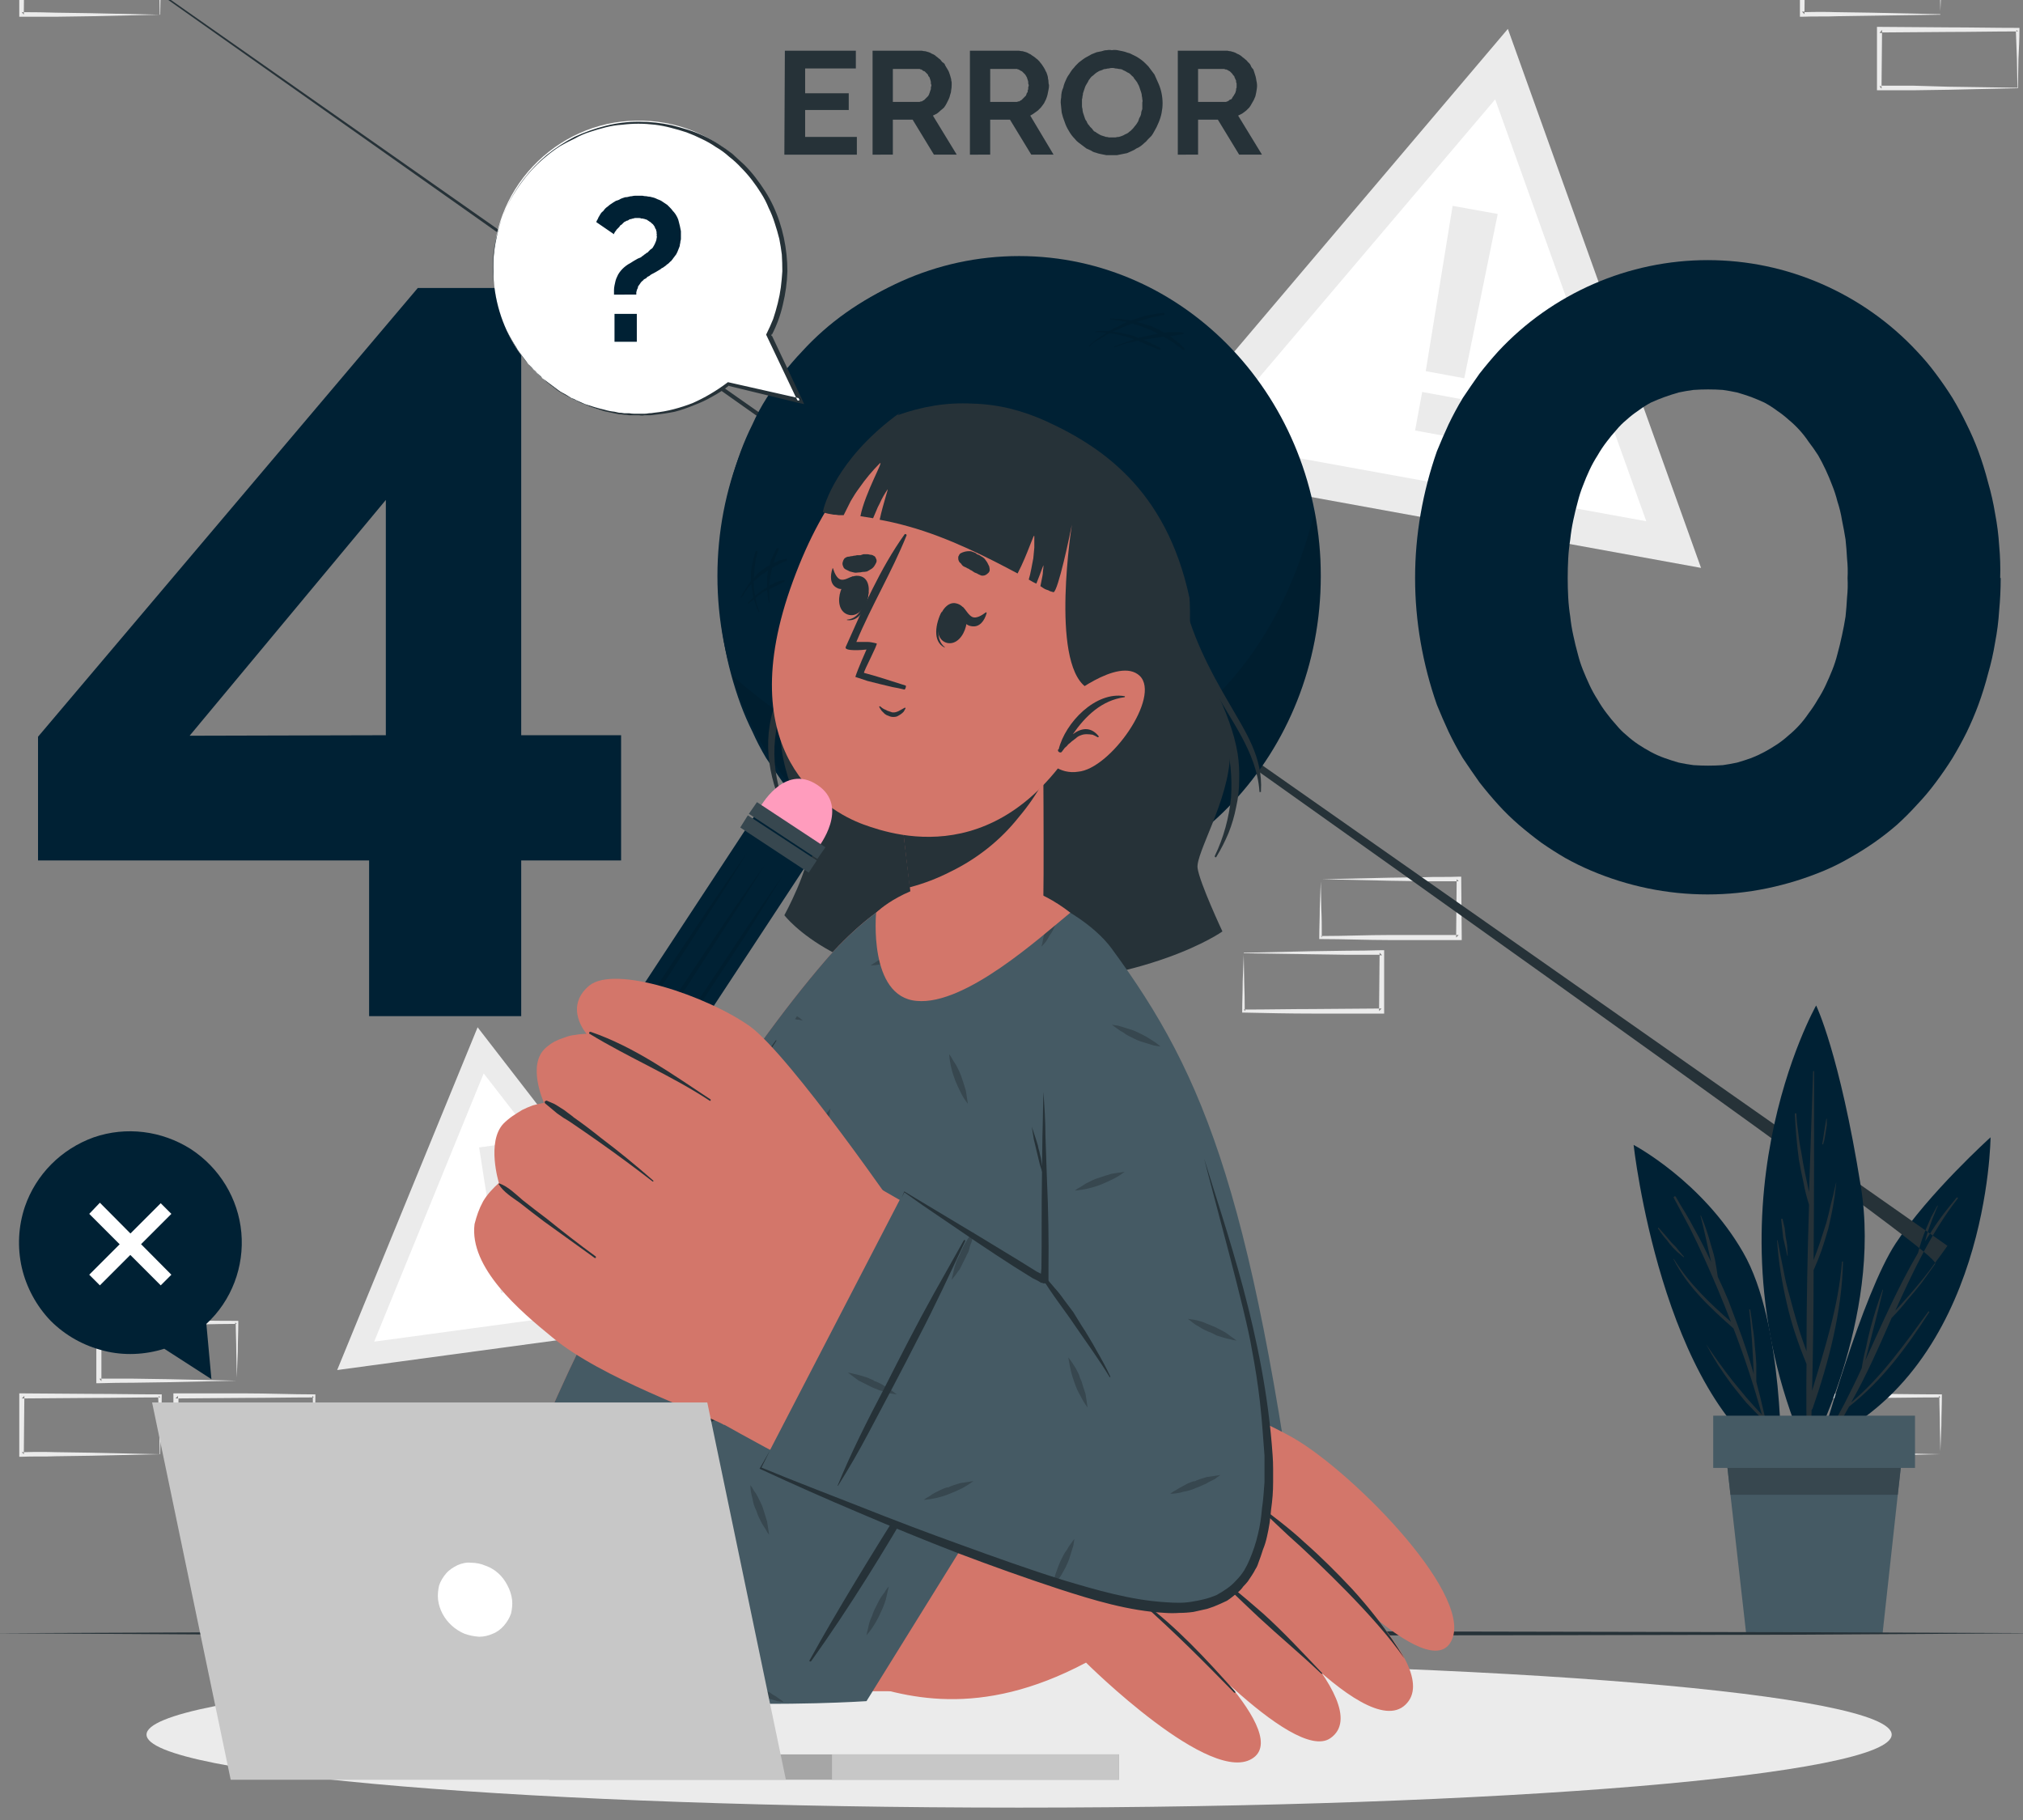 <svg version="1.2" xmlns="http://www.w3.org/2000/svg" viewBox="0 0 399 359" width="399" height="359">
	<rect x="0" y="0" width="399" height="359" fill="#808080" stroke="none"/>
	<title>400 Error Bad Request-cuate-svg</title>
	<style>
		.s0 { fill: #ebebeb } 
		.s1 { fill: #ffffff } 
		.s2 { fill: #002134 } 
		.s3 { fill: #263238 } 
		.s4 { fill: #455a64 } 
		.s5 { fill: #37474f } 
		.s6 { opacity: .1;fill: #000000 } 
		.s7 { fill: #d3766a } 
		.s8 { fill: #ff9cbd } 
		.s9 { fill: #000000 } 
		.s10 { fill: #a6a6a6 } 
		.s11 { fill: #c7c7c7 } 
	</style>
	<g id="freepik--background-complete--inject-4">
		<path id="Layer" fill-rule="evenodd" class="s0" d="m33.2 272.6l-6.8 0.1q-3.5 0-6.9 0.1h-0.5v-12.5h0.5l13.6 0.1c4.6 0 9.1 0.1 13.7 0.1h0.2v0.3c0 2-0.1 3.9-0.1 5.8l-0.2 5.1-0.1-5.2c0-1.8-0.1-3.6-0.1-5.4-4.5 0-8.9 0.2-13.4 0.2h-13.1v10.6q3.1 0 6.3 0l6.7 0.1 13.7 0.3zm13.5-0.3v-0.5 0.5zm-0.3-11.2q0.2 0 0.3 0l-0.3-0.3q0 0.2 0 0.3zm-26.4 0.2v-0.5l-0.6 0.5zm0 10.6q-0.2 0-0.4 0l0.4 0.5z"/>
		<path id="Layer" fill-rule="evenodd" class="s0" d="m18 287.1l-6.9 0.1c-2.2 0.1-4.6 0-6.8 0.1h-0.5v-12.5h0.5l13.6 0.1c4.6 0 9.1 0.1 13.7 0.1h0.3v0.3c0 2-0.1 3.9-0.2 5.8l-0.1 5.7zm13.4-6.1c-0.1-1.8-0.1-3.6-0.2-5.4-4.4 0-8.9 0.1-13.3 0.1l-13.1 0.1-0.1 10.6q3.2-0.1 6.3 0l6.8 0.1 13.7 0.3zm-0.1-5.4q0.1 0 0.3 0l-0.3-0.3q0 0.2 0 0.3zm-26.5 0.2v-0.5l-0.5 0.5zm-0.1 10.6q-0.2 0-0.4 0l0.4 0.4z"/>
		<path id="Layer" fill-rule="evenodd" class="s0" d="m48.4 287.1l-6.8 0.1c-2.3 0.1-4.6 0-6.9 0.1h-0.5v-0.5-11.5-0.5h0.5 13.6c4.6 0 9.1 0.2 13.7 0.2h0.2v0.3c0 2-0.1 3.9-0.1 5.8l-0.1 5.7-0.2-5.8c0-1.8-0.1-3.6-0.1-5.4-4.5 0-8.9 0.1-13.4 0.1l-13.1 0.1v10.6q3.1-0.1 6.2 0l6.8 0.1 13.3 0.3zm13.5-0.3h-0.4zm-0.3-11.2q0.1 0 0.3 0l-0.3-0.3q0 0.1 0 0.3zm-26.5 0.2v-0.5l-0.5 0.5zm-0.1 10.6q-0.2 0-0.4 0l0.4 0.4z"/>
		<path id="Layer" fill-rule="evenodd" class="s0" d="m369.2 287.1l-6.8 0.1c-2.3 0.1-4.6 0-6.9 0.1h-0.5v-12.5h0.5l13.6 0.1c4.6 0 9.1 0.1 13.7 0.1h0.2v0.3c0 2-0.1 3.9-0.1 5.8l-0.2 5.1-0.1-5.2c0-1.8-0.1-3.6-0.1-5.4-4.5 0-8.9 0.1-13.4 0.1l-13.1 0.1-0.1 10.6q3.2-0.1 6.3 0l6.8 0.1 13.7 0.3zm13.5-0.3v-0.5 0.5zm-0.3-11.2q0.2 0 0.3 0l-0.3-0.3q0 0.2 0 0.3zm-26.5 0.2l0.1-0.5-0.6 0.5zm0 10.6q-0.3 0-0.5 0l0.5 0.5z"/>
		<path id="Layer" fill-rule="evenodd" class="s0" d="m369.2 3.1l-6.8 0.1c-2.3 0.1-4.6 0-6.9 0.1h-0.5v-12.5h0.5l13.6 0.1c4.6 0 9.1 0.1 13.7 0.2h0.2v0.2c0 2-0.1 3.9-0.1 5.9l-0.2 5-0.1-5.2c0-1.8-0.1-3.6-0.1-5.4-4.5 0-8.9 0.1-13.4 0.2h-13.1l-0.1 10.6q3.2-0.1 6.3 0l6.8 0.1 13.7 0.3v0.1zm13.5-0.3v-0.6 0.6zm-0.3-11.3q0.2 0 0.3 0l-0.3-0.3q0 0.2 0 0.3zm-26.5 0.2l0.1-0.5-0.6 0.5zm0 10.6q-0.3 0-0.5 0l0.5 0.5z"/>
		<path id="Layer" fill-rule="evenodd" class="s0" d="m384.4 17.7l-6.8 0.1q-3.5 0-6.9 0h-0.5v-0.5-11.5-0.5h0.5l13.6 0.1c4.6 0 9.1 0.1 13.7 0.1h0.3v0.3c0 2-0.1 3.9-0.2 5.8l-0.1 5.8zm13.4-6.1q-0.1-2.8-0.2-5.4c-4.4 0-8.9 0.1-13.3 0.1l-13.1 0.1-0.1 10.5q3.2 0 6.3 0l6.8 0.2 13.7 0.2zm-0.1-5.4q0.1 0 0.3 0l-0.3-0.3q0 0.2 0 0.3zm-26.5 0.3v-0.6l-0.5 0.6zm-0.1 10.5q-0.2 0-0.4 0l0.4 0.5z"/>
		<path id="Layer" fill-rule="evenodd" class="s0" d="m18 3.2l-6.9 0.1q-3.4 0-6.8 0h-0.5v-12.5h0.5l13.6 0.1c4.6 0 9.1 0.1 13.7 0.2h0.3v0.3c0 2-0.1 3.8-0.2 5.8l-0.1 5.7zm13.4-6.1c-0.1-1.9-0.1-3.7-0.2-5.5-4.4 0.1-8.9 0.2-13.3 0.2l-13.1 0.1-0.1 10.5q3.2 0 6.3 0.1l6.8 0.1 13.7 0.3zm-0.1-5.4q0.1 0 0.3 0l-0.3-0.3q0 0.1 0 0.3zm-26.5 0.2v-0.5l-0.5 0.5zm-0.1 10.5q-0.2 0-0.4 0l0.4 0.5z"/>
		<path id="Layer" fill-rule="evenodd" class="s0" d="m258.8 187.6l6.8-0.1q3.5 0 6.9-0.1h0.5v12.5h-0.5-13.6c-4.6 0-9.1-0.1-13.7-0.2h-0.2v-0.3c0-2 0.1-3.9 0.1-5.8l0.2-5.3 0.1 5.4q0.1 2.7 0.1 5.4c4.5 0 8.9-0.1 13.4-0.1l13.1-0.1 0.1-10.6q-3.2 0-6.3 0l-6.8-0.1-13.7-0.2v-0.1zm-13.5 0.4v0.3-0.3zm0.3 11.1q-0.2 0-0.3 0l0.3 0.3q0-0.1 0-0.3zm26.4-0.2v0.5l0.5-0.5zm0.1-10.5q0.2 0 0.5 0l-0.5-0.5z"/>
		<path id="Layer" fill-rule="evenodd" class="s0" d="m274 173.1l6.9-0.1c2.2-0.1 4.6 0 6.8-0.1h0.5v0.5l0.1 11.5v0.5h-0.6-13.6c-4.5 0-9.1-0.2-13.6-0.2h-0.3v-0.3c0-1.9 0.1-3.9 0.1-5.8l0.2-5.3 0.1 5.4c0.1 1.8 0.1 3.6 0.1 5.4 4.5 0 8.9-0.2 13.4-0.2h13.1l0.1-10.6q-3.2 0-6.3 0l-6.8-0.1-13.5-0.3zm-13.5 0.3h0.2-0.2v0.4zm0.2 11.2q-0.1 0-0.2 0l0.3 0.3q-0.1-0.2-0.1-0.3zm26.5-0.2v0.5l0.5-0.5zm0.1-10.6q0.2 0 0.4 0l-0.4-0.4z"/>
		<path id="Layer" class="s0" d="m297.4 5.7l-73 86.1 111.1 20.2-38.1-106.3z"/>
		<path id="Layer" class="s1" d="m294.9 19.6l-57.2 67.4 87 15.8-29.8-83.2z"/>
		<path id="Layer" class="s0" d="m286.5 40.6l8.9 1.6-6.6 32.4-7.6-1.4 5.3-32.6z"/>
		<path id="Layer" class="s0" d="m280.5 77.3l7.6 1.4-1.4 7.6-7.6-1.4z"/>
		<path id="Layer" class="s0" d="m94.2 202.6l-27.7 67.6 72.4-9.8-44.7-57.8z"/>
		<path id="Layer" class="s1" d="m95.4 211.7l-21.6 52.9 56.7-7.7-35.1-45.2z"/>
		<path id="Layer" class="s0" d="m94.5 226.3l5.7-0.8 2.5 21.2-4.9 0.7-3.3-21.1z"/>
		<path id="Layer" class="s0" d="m98.1 250.1l5-0.7 0.6 4.9-4.9 0.7z"/>
	</g>
	<g id="freepik--Shadow--inject-4">
		<path id="Layer" class="s0" d="m201 356.5c-95.2 0-172.1-6.4-172.1-14.4 0-8 76.9-14.4 172.1-14.4 95.2 0 172.1 6.4 172.1 14.4 0 8-76.9 14.4-172.1 14.4z"/>
	</g>
	<g id="freepik--Plant--inject-4">
		<path id="Layer" class="s2" d="m359.2 284.5c0 0 8.1-29.3 14.7-39.3 6.5-9.9 18.7-20.9 18.7-20.9 0 0-0.3 45.3-33.4 60.2z"/>
		<path id="Layer" class="s3" d="m359.8 284q1-1.7 2-3.5 0.9-1.7 1.9-3.5 0.9-1.8 1.8-3.6 0.9-1.8 1.7-3.6 0.3-2 0.8-3.9 0.4-2 0.9-3.9 0.5-1.9 1.1-3.8 0.6-1.9 1.3-3.8c0-0.1 0.1-0.1 0.1 0-1.1 4.7-2.3 9.2-3.5 13.9 3.3-7.2 6.4-14.4 10.4-21.2q0.3-1.2 0.7-2.4 0.4-1.2 0.9-2.4 0.5-1.1 1-2.3 0.6-1.1 1.2-2.2c0-0.1 0.1 0 0.1 0q-0.4 0.9-0.7 1.7-0.4 0.9-0.7 1.8-0.3 0.8-0.6 1.7-0.3 0.9-0.5 1.8 0.7-1.1 1.4-2.2 0.7-1.1 1.5-2.2 0.8-1.1 1.6-2.1 0.8-1 1.7-2.1c0.1-0.1 0.4 0 0.2 0.2-5.2 6.7-8.8 14.4-12.3 22.1q1.4-1.5 2.8-3.1 1.3-1.5 2.6-3.1 1.3-1.6 2.5-3.3 1.2-1.6 2.4-3.3c-433.1-303.7-433.1-303.7-433.1-303.7 432.3 304.9 431.5 306.2 430.6 307.4q-1.3 1.8-2.6 3.6-1.4 1.8-2.9 3.5-1.4 1.8-3 3.4c-2.5 5.7-5 11.4-8 16.7 6-5 10.6-11.6 15.2-17.9q0 0 0.1-0.1 0 0 0.1 0.1 0 0 0 0 0.1 0.1 0 0.1c-4.5 7-9.3 13.5-15.8 18.6q-0.5 0.9-1 1.8-0.6 0.9-1.1 1.7-0.6 0.9-1.1 1.7-0.6 0.9-1.2 1.7-0.1 0.1-0.2 0.1-0.1 0-0.2-0.1-0.1 0-0.1-0.1-0.1-0.1-0.1-0.2z"/>
		<path id="Layer" class="s2" d="m356.6 287.2c0 0 14.7-27.1 10.4-53.3-4.2-26.2-8.8-35.6-8.8-35.6 0 0-23.1 40.8-1.6 88.9z"/>
		<path id="Layer" class="s3" d="m350.6 244.6q0.5 2.8 1.1 5.6 0.5 2.8 1.3 5.5 0.7 2.7 1.5 5.4 0.8 2.7 1.8 5.4c0-9.6 0.2-19.3 0.5-28.9q-0.7-2.2-1.1-4.4-0.5-2.2-0.9-4.5-0.3-2.2-0.5-4.5-0.2-2.2-0.3-4.5c0-0.2 0.3-0.2 0.3 0q0.1 1.9 0.4 3.9 0.2 1.9 0.6 3.8 0.3 2 0.7 3.9 0.4 1.9 0.8 3.8 0.4-11.9 0.8-23.8c0-0.1 0.2-0.1 0.2 0 0 12.4 0 24.8-0.1 37.2q0.7-1.8 1.3-3.6 0.6-1.8 1.2-3.7 0.5-1.8 0.9-3.7 0.5-1.8 0.9-3.7c0.3-1.3 0.1 0 0.1 0q-0.2 2.1-0.6 4.3-0.4 2.1-0.9 4.2-0.6 2.1-1.3 4.2-0.7 2-1.6 4c0 8-0.1 15.9-0.3 23.8 2.5-8.4 5.2-16.6 5.9-25.5q0 0 0 0 0.1 0 0.1 0 0 0 0 0 0.1 0 0.1 0c-0.2 9.8-2.8 19.8-6 29q0 0.1-0.1 0.1 0 0 0 0.1 0 0 0 0-0.1 0-0.1 0.1-0.1 4.3-0.2 8.6 0 0.2-0.1 0.3-0.1 0.1-0.3 0.1-0.1 0-0.2-0.1-0.1-0.1-0.1-0.3-0.2-8.8-0.1-17.7-1.2-2.9-2.2-5.9-1-3-1.7-6.1-0.7-3-1.2-6.1-0.5-3.1-0.7-6.3c0 0 0.1 0 0.1 0z"/>
		<path id="Layer" class="s3" d="m351.6 240.5q0.2 0.8 0.4 1.7 0.1 0.9 0.2 1.8 0.2 0.9 0.3 1.8 0 0.9 0.1 1.8c0 0.1-0.1 0.1-0.1 0q-0.2-0.9-0.4-1.8-0.2-0.8-0.4-1.7-0.1-0.9-0.2-1.8-0.1-0.9-0.2-1.8c0-0.2 0.3-0.2 0.3 0z"/>
		<path id="Layer" class="s3" d="m360.2 220.7c0-0.1 0.1-0.1 0.1 0q0 0.6 0 1.2-0.1 0.7-0.2 1.3-0.1 0.6-0.2 1.2-0.1 0.6-0.3 1.2 0 0.1-0.1 0.1 0 0 0 0-0.1 0-0.1-0.1 0 0 0 0c0.3-1.6 0.5-3.3 0.8-4.9z"/>
		<path id="Layer" class="s2" d="m351.3 289.2c0 0 0.6-28.2-7.5-42.2-8.1-14.1-21.6-21.2-21.6-21.2 0 0 5.5 49.8 29.1 63.4z"/>
		<path id="Layer" class="s3" d="m336.5 265.1q1.2 1.8 2.5 3.6 1.3 1.8 2.7 3.6 1.4 1.7 2.8 3.4 1.5 1.7 3 3.3-2.4-8.7-5.6-17c-4.5-4-9-8.1-11.8-13.6q0 0 0 0 0-0.1 0-0.1 0 0 0.1 0 0 0 0 0.1c3 4.8 7 8.6 11.2 12.3q-1.2-3.1-2.5-6.2-1.3-3.1-2.7-6.2-1.4-3.1-2.9-6.1-1.6-3-3.2-6 0-0.1 0-0.1 0.1-0.1 0.1-0.1 0.1-0.1 0.2-0.1 0 0.1 0.1 0.1 0.9 1.6 1.9 3.2 0.9 1.5 1.8 3.2 0.9 1.6 1.7 3.2 0.8 1.6 1.6 3.3c-0.7-3-1.3-6.1-2.1-9.1 0-0.1 0.1-0.1 0.1 0q0.6 1.4 1.1 2.9 0.5 1.5 0.9 3 0.5 1.5 0.8 3 0.3 1.6 0.5 3.1 1.1 2.3 2.1 4.7 0.9 2.4 1.8 4.8 0.9 2.4 1.7 4.8 0.8 2.4 1.5 4.9c-0.2-4.2-0.4-8.5-0.9-12.7 0-0.1 0.1-0.1 0.2 0q0.3 1.8 0.5 3.6 0.3 1.7 0.4 3.5 0.2 1.8 0.3 3.6 0 1.8 0 3.5 1.7 6.4 2.9 12.8 0 0 0 0.1 0 0-0.1 0 0 0 0 0 0-0.1 0-0.1-0.7-2.7-1.5-5.4c0 0 0 0-0.1 0q-1.6-1.6-3.2-3.3-1.5-1.8-2.9-3.6-1.4-1.9-2.7-3.9-1.2-1.9-2.3-4c-0.8-1.4 0 0 0 0z"/>
		<path id="Layer" class="s3" d="m327.1 242.1c0.9 1 1.8 2 2.6 3q0.3 0.3 0.7 0.7 0.3 0.3 0.5 0.6 0.3 0.4 0.6 0.7 0.3 0.4 0.6 0.7c0.1 0.3 0 0.1-0.1 0.1q-0.4-0.3-0.7-0.6-0.4-0.3-0.7-0.6-0.4-0.4-0.7-0.7-0.3-0.4-0.6-0.7-0.3-0.4-0.6-0.8-0.3-0.3-0.6-0.7-0.3-0.4-0.6-0.8-0.2-0.4-0.5-0.7c0-0.2 0.1-0.2 0.1-0.2z"/>
		<path id="Layer" class="s4" d="m375.3 285.8l-1 9-3 27.4h-26.9l-3.1-27.4-1-9c0 0 35 0 35 0z"/>
		<path id="Layer" class="s5" d="m375.3 285.8l-1 9h-33l-1-9z"/>
		<path id="Layer" class="s4" d="m377.7 289.5h-39.8v-10.3h39.8z"/>
	</g>
	<g id="freepik--Table--inject-4">
		<path id="Layer" class="s3" d="m403.7 322.1l-50.6 0.3-50.7 0.1-101.4 0.1-101.4-0.1-50.6-0.1-50.7-0.3 50.7-0.2 50.6-0.1 101.4-0.2 101.4 0.2 50.7 0.1 50.6 0.2z"/>
	</g>
	<g id="freepik--400-error--inject-4">
		<path id="Layer" fill-rule="evenodd" class="s2" d="m72.8 200.4v-30.7h-65.3v-24.4l74.9-88.5h20.4v88.2h19.7v24.7h-19.7v30.7zm-35.4-55.3l38.7-0.1v-46.4z"/>
		<path id="Layer" fill-rule="evenodd" class="s2" d="m257.2 114q0 3.2-0.3 6.4-0.2 3.2-0.8 6.3-0.5 3.1-1.3 6.2-0.9 3.1-2 6.1-1 2.7-2.3 5.3-1.3 2.7-2.8 5.2-1.5 2.4-3.3 4.8-1.7 2.3-3.7 4.4-1.9 2.1-4 4-2.2 1.9-4.5 3.5-2.3 1.6-4.8 3-2.4 1.4-5 2.5-5.5 2.3-11.3 3.5-5.8 1.2-11.7 1.2-6 0-11.8-1.2-5.8-1.2-11.2-3.5-2.6-1.1-5.1-2.5-2.4-1.4-4.7-3-2.3-1.7-4.4-3.5-2.2-1.9-4.1-4-1.9-2.1-3.7-4.4-1.7-2.4-3.3-4.8-1.5-2.5-2.7-5.2-1.3-2.6-2.3-5.3-2.2-6-3.3-12.3-1.1-6.3-1.1-12.7 0-6.4 1.1-12.7 1.1-6.3 3.3-12.3 1-2.7 2.3-5.3 1.2-2.7 2.8-5.2 1.5-2.4 3.2-4.8 1.8-2.3 3.8-4.4c5.2-5.7 11.6-10.2 18.7-13.3 7.1-3.1 14.8-4.6 22.5-4.6 7.8 0 15.4 1.5 22.5 4.6 7.1 3.1 13.5 7.6 18.8 13.3q2 2.1 3.7 4.4 1.8 2.4 3.3 4.8 1.5 2.5 2.8 5.2 1.3 2.6 2.3 5.3 1.1 3 1.9 6.1 0.9 3.1 1.4 6.2 0.6 3.1 0.8 6.3 0.3 3.2 0.3 6.4zm-30.2 0q0-1.9-0.1-3.8-0.1-1.9-0.4-3.8-0.2-1.9-0.6-3.8-0.4-1.9-0.9-3.7-0.4-1.6-1-3.1-0.6-1.6-1.3-3.1-0.7-1.5-1.6-2.9-0.8-1.4-1.8-2.7-0.9-1.2-1.9-2.3-0.9-1.1-2-2-1.1-1-2.3-1.8-1.2-0.9-2.5-1.6-1.3-0.6-2.7-1.1-1.3-0.5-2.7-0.9-1.4-0.3-2.8-0.5-1.5-0.1-2.9-0.1-1.5 0-2.9 0.1-1.5 0.2-2.9 0.5-1.5 0.4-2.8 0.9-1.4 0.5-2.7 1.1-1.3 0.7-2.5 1.6-1.2 0.8-2.3 1.8-1.1 0.9-2.1 2-1 1.1-1.8 2.3-1 1.3-1.9 2.7-0.8 1.4-1.5 2.9-0.7 1.5-1.3 3.1-0.6 1.5-1 3.1-0.6 1.8-0.9 3.7-0.4 1.9-0.7 3.8-0.2 1.9-0.3 3.8-0.2 1.9-0.1 3.8-0.1 1.9 0.1 3.8 0.1 1.9 0.3 3.8 0.3 1.9 0.7 3.7 0.3 1.9 0.9 3.7 0.4 1.6 1 3.1 0.6 1.5 1.3 3 0.7 1.5 1.6 2.9 0.8 1.4 1.8 2.7 0.8 1.2 1.8 2.3 1 1.1 2.1 2 1.1 1 2.3 1.8 1.2 0.8 2.5 1.5 1.3 0.7 2.7 1.2 1.3 0.5 2.8 0.9 1.4 0.3 2.9 0.5 1.4 0.1 2.9 0.1 1.4 0 2.9-0.1 1.4-0.2 2.8-0.5 1.4-0.4 2.7-0.9 1.4-0.5 2.7-1.2 1.3-0.7 2.5-1.5 1.2-0.8 2.3-1.8 1.1-0.9 2.1-2 0.9-1.1 1.8-2.3 1-1.3 1.8-2.7 0.9-1.4 1.6-2.9 0.7-1.5 1.3-3 0.6-1.5 1-3.1 0.5-1.8 0.9-3.7 0.4-1.8 0.6-3.7 0.3-1.9 0.4-3.8 0.1-1.9 0.1-3.8z"/>
		<path id="Layer" fill-rule="evenodd" class="s2" d="m394.6 114q0 3.2-0.3 6.4-0.2 3.2-0.8 6.3-0.5 3.1-1.4 6.2-0.8 3.1-1.9 6.1-1 2.7-2.3 5.4-1.3 2.6-2.8 5.1-1.5 2.4-3.3 4.8-1.7 2.3-3.7 4.4-1.9 2.1-4 4-2.2 1.9-4.5 3.5-2.3 1.6-4.8 3-2.4 1.4-5 2.5-5.5 2.3-11.3 3.5-5.8 1.2-11.7 1.2-6 0-11.8-1.2-5.8-1.2-11.2-3.5-2.6-1.1-5.1-2.5-2.4-1.4-4.7-3-2.3-1.7-4.4-3.5-2.2-1.9-4.1-4-1.9-2.1-3.7-4.4-1.7-2.4-3.3-4.8-1.5-2.5-2.8-5.2-1.2-2.6-2.3-5.3-2.1-6-3.2-12.3-1.1-6.3-1.1-12.7 0-6.4 1.1-12.7 1.1-6.3 3.2-12.3 1.1-2.7 2.3-5.3 1.3-2.7 2.8-5.2 1.6-2.4 3.3-4.8 1.8-2.3 3.7-4.4c5.3-5.7 11.7-10.2 18.8-13.3 7.1-3.1 14.8-4.7 22.5-4.7 7.8 0 15.4 1.6 22.5 4.7 7.1 3.1 13.5 7.6 18.8 13.3q2 2.1 3.7 4.4 1.8 2.4 3.3 4.8 1.5 2.5 2.8 5.2 1.3 2.6 2.3 5.3 1.1 3 1.9 6.1 0.9 3.1 1.4 6.2 0.6 3.1 0.8 6.3 0.3 3.2 0.2 6.4zm-30.2 0q0.1-1.9-0.1-3.8-0.1-1.9-0.3-3.8-0.3-1.9-0.7-3.8-0.3-1.9-0.9-3.7-0.4-1.6-1-3.1-0.6-1.6-1.3-3.1-0.7-1.5-1.5-2.9-0.9-1.4-1.9-2.7-0.8-1.2-1.8-2.3-1-1.1-2.1-2-1.1-1-2.3-1.8-1.2-0.9-2.5-1.6-1.3-0.6-2.6-1.1-1.4-0.5-2.8-0.9-1.4-0.3-2.8-0.5-1.4-0.1-2.9-0.1-1.4 0-2.9 0.1-1.5 0.2-2.9 0.5-1.4 0.4-2.8 0.9-1.4 0.5-2.7 1.1-1.3 0.7-2.5 1.6-1.2 0.8-2.3 1.8-1.1 0.9-2 2-1 1.1-1.9 2.3-1 1.3-1.8 2.7-0.9 1.4-1.6 2.9-0.7 1.5-1.3 3.1-0.6 1.5-1 3.1-0.5 1.8-0.9 3.7-0.4 1.9-0.6 3.8-0.3 1.9-0.4 3.8-0.1 1.9-0.1 3.8 0 1.9 0.1 3.8 0.1 1.9 0.4 3.8 0.2 1.9 0.6 3.7 0.4 1.9 0.9 3.7 0.4 1.6 1 3.1 0.6 1.5 1.3 3 0.7 1.5 1.6 2.9 0.8 1.4 1.8 2.7 0.9 1.2 1.9 2.3 0.9 1.1 2 2 1.1 1 2.3 1.8 1.2 0.8 2.5 1.5 1.3 0.7 2.7 1.2 1.4 0.5 2.8 0.9 1.4 0.3 2.9 0.5 1.5 0.1 2.9 0.1 1.5 0 2.9-0.1 1.4-0.2 2.8-0.5 1.4-0.4 2.8-0.9 1.3-0.5 2.6-1.2 1.3-0.7 2.5-1.5 1.2-0.8 2.3-1.8 1.1-0.9 2.1-2 1-1.1 1.8-2.3 1-1.3 1.8-2.7 0.9-1.4 1.6-2.9 0.7-1.5 1.3-3 0.6-1.5 1-3.1 0.5-1.8 0.9-3.7 0.4-1.8 0.7-3.7 0.2-1.9 0.3-3.8 0.2-1.9 0.1-3.8z"/>
		<path id="Layer" class="s3" d="m169 27v3.5h-14.3l0.1-20.5h14v3.5h-10v4.9h8.6v3.3h-8.6v5.3z"/>
		<path id="Layer" fill-rule="evenodd" class="s3" d="m172.1 30.5v-20.5h9.1q0.3 0 0.6 0 0.4 0.1 0.7 0.1 0.3 0.1 0.7 0.2 0.3 0.1 0.6 0.3 0.3 0.1 0.6 0.3 0.2 0.2 0.5 0.4 0.2 0.2 0.5 0.4 0.2 0.2 0.4 0.5 0.3 0.2 0.5 0.4 0.1 0.3 0.3 0.6 0.2 0.3 0.3 0.5 0.2 0.3 0.3 0.6 0.1 0.3 0.2 0.6 0.1 0.3 0.2 0.7 0 0.3 0.1 0.6 0 0.3 0 0.6 0 0.5-0.1 1 0 0.4-0.2 0.9-0.1 0.5-0.3 0.9-0.2 0.4-0.4 0.8-0.2 0.4-0.5 0.8-0.3 0.3-0.7 0.6-0.3 0.3-0.7 0.6-0.4 0.2-0.8 0.4l4.7 7.7h-4.5l-4.2-6.9h-3.9v6.9zm4-10.4h5q0.1 0 0.2 0 0.2 0 0.3-0.1 0.1 0 0.2 0 0.2-0.1 0.3-0.2 0.1 0 0.2-0.1 0.1-0.1 0.2-0.2 0.1-0.1 0.2-0.2 0.1-0.1 0.2-0.2 0.1-0.1 0.2-0.2 0-0.1 0.1-0.2 0.1-0.2 0.1-0.3 0.1-0.1 0.1-0.3 0.1-0.1 0.1-0.3 0.1-0.1 0.1-0.3 0-0.2 0-0.3 0.1-0.2 0.1-0.4 0-0.1-0.1-0.3 0-0.2 0-0.3 0-0.2-0.1-0.4 0-0.1-0.1-0.3 0-0.1-0.1-0.3-0.1-0.1-0.2-0.2 0-0.1-0.1-0.3-0.1-0.1-0.2-0.2-0.1-0.1-0.2-0.2-0.1-0.1-0.2-0.2-0.1-0.1-0.3-0.1-0.1-0.1-0.2-0.2-0.1 0-0.2-0.1-0.2 0-0.3-0.1-0.1 0-0.2 0-0.2 0-0.3 0h-4.8z"/>
		<path id="Layer" fill-rule="evenodd" class="s3" d="m191.3 30.5v-20.5h9.1q0.3 0 0.6 0 0.4 0.1 0.7 0.1 0.3 0.1 0.7 0.2 0.3 0.1 0.6 0.3 0.3 0.1 0.5 0.3 0.3 0.2 0.6 0.4 0.2 0.2 0.5 0.4 0.2 0.2 0.4 0.4 0.2 0.3 0.4 0.5 0.2 0.3 0.4 0.6 0.1 0.2 0.3 0.5 0.1 0.3 0.3 0.6 0.1 0.3 0.2 0.6 0.1 0.3 0.1 0.6 0.1 0.3 0.1 0.7 0 0.3 0.1 0.6 0 0.5-0.1 0.9-0.1 0.5-0.2 1-0.1 0.4-0.3 0.9-0.2 0.4-0.4 0.8-0.3 0.4-0.6 0.8-0.3 0.3-0.6 0.6-0.4 0.3-0.7 0.5-0.4 0.3-0.8 0.5l4.6 7.7h-4.4l-4.2-6.9h-3.9v6.9zm4-10.4h5q0.1 0 0.2 0 0.2 0 0.3-0.1 0.1 0 0.2 0 0.2-0.1 0.3-0.2 0.1 0 0.2-0.1 0.1-0.1 0.2-0.2 0.1-0.1 0.2-0.2 0.1-0.1 0.2-0.2 0.1-0.1 0.2-0.2 0.1-0.1 0.1-0.2 0.1-0.2 0.1-0.3 0.1-0.1 0.2-0.3 0-0.1 0-0.3 0.1-0.1 0.1-0.3 0-0.2 0-0.3 0.1-0.2 0.1-0.4 0-0.1-0.1-0.3 0-0.2 0-0.3 0-0.2-0.1-0.4 0-0.1-0.1-0.3 0-0.1-0.1-0.3-0.1-0.1-0.1-0.2-0.1-0.1-0.2-0.3-0.1-0.1-0.2-0.2-0.1-0.1-0.2-0.2-0.1-0.1-0.2-0.2-0.1-0.1-0.2-0.1-0.2-0.1-0.3-0.2-0.1 0-0.2-0.1-0.2 0-0.3-0.1-0.1 0-0.2 0-0.2 0-0.3 0h-4.8z"/>
		<path id="Layer" fill-rule="evenodd" class="s3" d="m219.3 30.6q-0.6 0-1.1 0-0.5-0.1-1-0.2-0.6-0.1-1.1-0.3-0.5-0.1-0.9-0.4-0.5-0.2-0.9-0.4-0.4-0.3-0.8-0.6-0.4-0.3-0.8-0.6-0.4-0.3-0.7-0.7-0.7-0.7-1.2-1.6-0.5-0.8-0.8-1.7-0.4-1-0.6-1.9-0.1-1-0.2-2 0-0.5 0.1-1 0-0.5 0.1-1 0.1-0.5 0.3-0.9 0.1-0.5 0.3-1 0.2-0.5 0.4-0.9 0.2-0.4 0.5-0.8 0.3-0.5 0.6-0.9 0.3-0.3 0.6-0.7 0.4-0.4 0.7-0.7 0.4-0.3 0.8-0.6 0.4-0.3 0.8-0.5 0.5-0.3 0.9-0.5 0.5-0.2 1-0.4 0.5-0.1 1-0.2 0.5-0.2 1-0.2 0.5-0.1 1 0 0.5-0.1 1.1 0 0.5 0.1 1 0.2 0.5 0.1 1 0.3 0.5 0.1 1 0.4 0.4 0.2 0.8 0.4 0.5 0.3 0.9 0.6 0.4 0.3 0.7 0.6 0.4 0.4 0.7 0.7 0.3 0.4 0.6 0.8 0.3 0.4 0.6 0.8 0.2 0.4 0.4 0.9 0.2 0.4 0.4 0.9 0.4 0.9 0.6 1.9 0.2 1 0.2 2 0 0.9-0.2 1.9-0.2 1-0.6 1.9-0.2 0.5-0.4 0.9-0.2 0.4-0.5 0.9-0.2 0.4-0.5 0.8-0.3 0.3-0.7 0.7-0.3 0.4-0.7 0.7-0.3 0.3-0.7 0.6-0.4 0.3-0.9 0.5-0.4 0.3-0.9 0.5-0.4 0.2-0.9 0.4-0.5 0.1-1 0.2-0.5 0.1-1 0.2-0.5 0-1.1 0zm-5.9-10.4q0 0.4 0 0.7 0 0.3 0.1 0.6 0 0.3 0.1 0.7 0.1 0.3 0.2 0.6 0.1 0.3 0.2 0.6 0.1 0.3 0.3 0.5 0.1 0.3 0.3 0.6 0.2 0.2 0.4 0.5 0.2 0.2 0.4 0.4 0.2 0.3 0.4 0.5 0.3 0.1 0.5 0.3 0.3 0.2 0.5 0.3 0.3 0.2 0.7 0.3 0.3 0.1 0.6 0.2 0.3 0 0.6 0.1 0.4 0 0.7 0 0.3 0 0.6 0 0.4-0.1 0.7-0.1 0.3-0.1 0.6-0.2 0.3-0.1 0.6-0.3 0.3-0.1 0.6-0.3 0.2-0.2 0.5-0.4 0.2-0.2 0.4-0.4 0.2-0.2 0.4-0.5 0.2-0.2 0.4-0.5 0.1-0.2 0.3-0.5 0.1-0.3 0.2-0.6 0.2-0.3 0.3-0.6 0.1-0.3 0.1-0.6 0.1-0.3 0.2-0.6 0-0.3 0-0.6 0-0.4 0-0.7 0.1-0.3 0-0.6 0-0.3-0.1-0.7 0-0.3-0.1-0.6-0.1-0.3-0.2-0.6-0.1-0.3-0.2-0.6-0.1-0.3-0.3-0.6-0.1-0.3-0.3-0.5-0.2-0.3-0.4-0.5-0.1-0.3-0.4-0.5-0.2-0.2-0.4-0.4-0.2-0.2-0.5-0.3-0.3-0.2-0.5-0.3-0.3-0.1-0.6-0.3-0.3-0.1-0.6-0.1-0.4-0.1-0.7-0.1-0.3-0.1-0.6-0.1-0.4 0-0.7 0.1-0.3 0-0.6 0.1-0.4 0-0.7 0.2-0.3 0.1-0.6 0.2-0.3 0.2-0.5 0.3-0.3 0.2-0.5 0.4-0.2 0.2-0.5 0.4-0.2 0.2-0.4 0.5-0.2 0.2-0.3 0.5-0.2 0.3-0.3 0.5-0.2 0.3-0.3 0.6-0.1 0.3-0.2 0.6-0.1 0.3-0.2 0.6 0 0.3-0.1 0.6 0 0.3-0.1 0.6 0 0.3 0 0.6z"/>
		<path id="Layer" fill-rule="evenodd" class="s3" d="m232.3 30.5v-20.5h9.1q0.3 0 0.7 0 0.3 0.1 0.6 0.1 0.4 0.1 0.7 0.2 0.3 0.1 0.6 0.3 0.3 0.1 0.6 0.3 0.3 0.2 0.5 0.4 0.3 0.2 0.5 0.4 0.3 0.2 0.5 0.5 0.2 0.2 0.4 0.4 0.2 0.3 0.3 0.6 0.2 0.3 0.4 0.5 0.1 0.3 0.2 0.6 0.3 0.8 0.4 1.6 0.2 0.8 0.1 1.5-0.1 0.8-0.3 1.6-0.3 0.8-0.7 1.4-0.2 0.4-0.5 0.8-0.3 0.3-0.6 0.6-0.4 0.3-0.8 0.6-0.4 0.2-0.8 0.4l4.7 7.7h-4.5l-4.2-6.9h-3.9v6.9zm4-10.4h5q0.1 0 0.3 0 0.1 0 0.2 0 0.2-0.1 0.3-0.1 0.1-0.1 0.2-0.1 0.1-0.1 0.2-0.2 0.2-0.1 0.3-0.1 0.1-0.1 0.2-0.2 0-0.1 0.1-0.2 0.1-0.2 0.2-0.3 0.1-0.1 0.1-0.2 0.1-0.1 0.2-0.3 0-0.1 0.1-0.2 0-0.2 0.1-0.4 0-0.1 0-0.3 0.1-0.1 0.1-0.3 0-0.2 0-0.3 0-0.2 0-0.4 0-0.1-0.1-0.3 0-0.2 0-0.3-0.1-0.2-0.2-0.4 0-0.1-0.1-0.2 0-0.2-0.1-0.3-0.1-0.1-0.2-0.2-0.1-0.2-0.2-0.3-0.1-0.1-0.2-0.2-0.1-0.1-0.2-0.2-0.1-0.1-0.2-0.1-0.1-0.1-0.3-0.2-0.1 0-0.2-0.1-0.1 0-0.2 0-0.2-0.1-0.3-0.1-0.1 0-0.3 0h-4.8z"/>
	</g>
	<g id="freepik--Character--inject-4">
		<path id="Layer" class="s2" d="m201 176.8c-32.9 0-59.5-28.2-59.5-63.2 0-34.9 26.6-63.1 59.5-63.1 32.9 0 59.5 28.2 59.5 63.1 0 35-26.6 63.2-59.5 63.2z"/>
		<path id="Layer" class="s6" d="m260.5 113.6c0 34.9-26.6 63.2-59.5 63.2-26.5 0-48.9-18.3-56.6-43.6 12.4 11 36.6 27.5 64.2 20.9 30.6-7.3 44.7-29.3 50.7-53.2q0.3 1.6 0.5 3.2 0.3 1.6 0.4 3.1 0.2 1.6 0.3 3.2 0 1.6 0 3.2z"/>
		<path id="Layer" fill-rule="evenodd" class="s6" d="m233.3 69q-0.4-0.4-0.9-0.7-0.5-0.3-0.9-0.7-0.5-0.3-1-0.6-0.5-0.3-1-0.6-2 0.3-4 0.6 0.4 0.2 0.9 0.4 0.4 0.2 0.8 0.4 0.4 0.2 0.8 0.4 0.4 0.2 0.8 0.4c0.2 0.1 0.1 0.5-0.1 0.4-1.5-0.6-2.9-1.2-4.3-1.8q-0.6 0.1-1.2 0.3-0.5 0.1-1.1 0.2-0.6 0.2-1.2 0.4-0.5 0.2-1.1 0.4c0 0-0.1-0.2 0-0.2q1.9-0.7 3.9-1.4-0.6-0.2-1.2-0.4-0.6-0.2-1.2-0.3-0.6-0.2-1.2-0.3-0.6-0.1-1.2-0.2-0.6 0.2-1.1 0.6-0.5 0.3-1 0.6-0.5 0.3-1 0.6-0.5 0.4-0.9 0.8c-0.1 0-0.2-0.1-0.1-0.1q0.4-0.4 0.8-0.7 0.4-0.4 0.9-0.7 0.4-0.3 0.9-0.6 0.4-0.3 0.9-0.6-0.3 0-0.6 0-0.3-0.1-0.6-0.1-0.2 0-0.5 0-0.3 0-0.6 0c-0.1 0-0.1-0.1 0-0.1q0.3-0.1 0.7-0.1 0.3 0 0.7 0 0.3 0 0.7 0 0.3 0 0.7 0 0.4-0.2 0.8-0.5 0.5-0.2 0.9-0.4 0.5-0.3 0.9-0.5 0.4-0.2 0.9-0.4-0.4-0.1-0.8-0.1-0.4-0.1-0.8-0.2-0.4 0-0.9-0.1-0.4-0.1-0.8-0.1c-0.1 0-0.1-0.2 0-0.2q0.5 0 1 0.1 0.5 0 1.1 0 0.5 0.1 1 0.2 0.5 0 1 0.1 0.8-0.3 1.5-0.5 0.8-0.3 1.6-0.5 0.9-0.1 1.7-0.3 0.8-0.1 1.6-0.2c0.2 0 0.3 0.4 0.1 0.4q-0.7 0.1-1.4 0.3-0.7 0.1-1.4 0.3-0.7 0.2-1.3 0.4-0.7 0.2-1.4 0.4 0.7 0.1 1.5 0.4 0.7 0.2 1.4 0.4 0.6 0.3 1.3 0.6 0.7 0.4 1.3 0.7 0.5 0 1-0.1 0.4 0 0.9 0 0.4 0 0.9 0 0.5 0 0.9 0.1c0.2 0 0.2 0.3 0 0.3l-2.6 0.4q0.4 0.2 0.7 0.5 0.4 0.3 0.8 0.6 0.4 0.3 0.7 0.6 0.4 0.4 0.7 0.7c0.2 0.2 0 0.4-0.3 0.3zm-8.7-2.4q0.5-0.1 1-0.2 0.5-0.1 0.9-0.2 0.5-0.1 1-0.2 0.5-0.1 0.9-0.2-0.6-0.3-1.2-0.6-0.6-0.3-1.3-0.5-0.6-0.3-1.3-0.5-0.7-0.2-1.3-0.4-0.5 0.2-1 0.4-0.5 0.2-1 0.4-0.4 0.2-0.9 0.4-0.5 0.2-1 0.4 0.7 0.1 1.4 0.2 0.6 0.1 1.3 0.3 0.6 0.1 1.3 0.3 0.6 0.2 1.2 0.5z"/>
		<path id="Layer" fill-rule="evenodd" class="s6" d="m152.3 112q-0.1 0.5-0.2 0.9-0.1 0.4-0.2 0.9-0.1 0.4-0.1 0.8-0.1 0.5-0.1 0.9 0.3-0.2 0.7-0.3 0.3-0.2 0.7-0.4 0.3-0.1 0.7-0.2 0.4-0.1 0.8-0.2c0.1 0 0.3 0.2 0.1 0.3-1 0.6-2 1-3 1.5q0 0.3 0 0.7 0 0.3 0 0.6 0 0.4 0 0.7 0.1 0.4 0.1 0.7c0 0-0.1 0.1-0.1 0q-0.1-0.3-0.2-0.6 0-0.4-0.1-0.7 0-0.3 0-0.6-0.1-0.3-0.1-0.7l-0.1 0.1q-0.3 0.2-0.6 0.3-0.3 0.2-0.5 0.4-0.3 0.2-0.6 0.4-0.2 0.2-0.5 0.4 0.1 0.4 0.1 0.7 0.1 0.3 0.2 0.7 0.1 0.3 0.2 0.6 0.1 0.4 0.3 0.7c0 0.1-0.2 0.1-0.2 0.1q-0.1-0.4-0.3-0.7-0.1-0.3-0.2-0.6-0.1-0.3-0.2-0.6-0.1-0.3-0.2-0.6c-0.3 0.2-0.7 0.5-1 0.8-0.1 0.1-0.3 0-0.2-0.1q0.6-0.6 1.1-1.1-0.1-0.3-0.1-0.6-0.1-0.4-0.1-0.7-0.1-0.3-0.1-0.6-0.1-0.4-0.1-0.7-0.3 0.3-0.6 0.6-0.2 0.4-0.5 0.7-0.2 0.3-0.4 0.7-0.2 0.3-0.5 0.7c0 0.1-0.1 0-0.1-0.1q0.2-0.4 0.4-0.8 0.3-0.4 0.5-0.8 0.3-0.4 0.5-0.8 0.3-0.4 0.6-0.8 0-0.7 0-1.5 0-0.7 0.2-1.4 0.1-0.8 0.3-1.5 0.2-0.7 0.4-1.4 0.1-0.1 0.1-0.1 0.1-0.1 0.2 0 0 0 0.1 0 0 0.1 0 0.2-0.1 0.6-0.3 1.2-0.1 0.7-0.2 1.3-0.1 0.6-0.1 1.3-0.1 0.6-0.1 1.3 0.3-0.4 0.7-0.8 0.3-0.3 0.7-0.6 0.4-0.3 0.8-0.6 0.4-0.3 0.9-0.5 0.1-0.5 0.2-0.9 0.2-0.4 0.4-0.9 0.2-0.4 0.4-0.8 0.2-0.4 0.4-0.8 0.1 0 0.1 0 0.1-0.1 0.2 0 0.1 0 0.1 0.1 0 0.1 0 0.1-0.2 0.4-0.3 0.7-0.1 0.3-0.3 0.7-0.1 0.3-0.2 0.6-0.1 0.4-0.2 0.7 0.3-0.1 0.6-0.2 0.3-0.2 0.6-0.3 0.3-0.1 0.6-0.1 0.3-0.1 0.6-0.2c0.2 0 0.3 0.3 0.1 0.4q-1.5 0.6-2.8 1.4zm-3.4 5.5q0.3-0.2 0.6-0.4 0.3-0.3 0.6-0.5 0.3-0.2 0.6-0.4 0.3-0.2 0.6-0.4 0-0.4 0-0.9 0-0.4 0-0.8 0-0.4 0.1-0.8 0-0.4 0.1-0.8-0.4 0.2-0.7 0.5-0.4 0.2-0.8 0.5-0.3 0.3-0.7 0.6-0.3 0.3-0.7 0.6 0.1 0.4 0.1 0.7 0 0.4 0 0.7 0.1 0.4 0.1 0.7 0.1 0.4 0.1 0.8z"/>
		<path id="Layer" class="s3" d="m177 85.4c-10.4 7.1-15.6 16.4-15 26.7 0.6 10.3-7.1 18.6-8 29.8-0.9 11.3 5.7 19.3 5.7 24.4 0 5.1-5 14.2-5 14.2 0 0 11 14.5 41.5 14 30.5-0.5 44.9-10.8 44.9-10.8 0 0-4.5-9.6-4.9-12.5-0.4-2.9 6.2-13.4 6.4-22.4 0.2-9.1-7.9-21.2-7.9-25.7 0-4.5 0.9-30-18.4-39.3-3.1-1.6-6.3-2.7-9.7-3.4-3.3-0.7-6.8-1-10.2-0.8-3.4 0.1-6.8 0.7-10.1 1.7-3.2 0.9-6.4 2.3-9.3 4.1z"/>
		<path id="Layer" class="s3" d="m165.3 117.2c0.2-0.5-0.4-1-0.7-0.6q-2.1 2.6-3.9 5.4-1.8 2.8-3.3 5.7-1.5 3-2.8 6-1.2 3.1-2.1 6.3c-2.4 8.1-0.2 15.8 3.6 22.9 0.2 0.2 0.4 0 0.3-0.2-4.1-8.3-5-16.3-1.5-25.1 2.9-7.2 7.1-13.5 10.4-20.4z"/>
		<path id="Layer" class="s3" d="m244.1 148.6c-1.4-8.4-6.6-16.8-10.4-24.1q-0.1-0.1-0.2-0.1-0.2-0.1-0.3 0-0.1 0-0.2 0.2 0 0.1 0 0.2c2.4 7.1 6.4 13.4 8.5 20.6q0.9 2.9 1.2 5.9 0.3 3 0.1 6-0.3 3-1.1 5.9-0.8 2.9-2.1 5.6c-0.1 0.2 0.2 0.4 0.3 0.2q1.4-2.3 2.4-4.7 1-2.5 1.5-5.1 0.6-2.6 0.6-5.3 0.1-2.7-0.3-5.3z"/>
		<path id="Layer" class="s3" d="m242.6 139c-4-6.8-7.9-14.2-9.4-22.1 0-0.2-0.2-0.1-0.2 0.1q0.4 2.4 1 4.8 0.6 2.3 1.4 4.7 0.7 2.3 1.7 4.5 1 2.3 2.1 4.5c3.5 6.6 8.6 12.7 9.2 20.5q0 0.1 0 0.2 0.1 0 0.1 0 0.1 0 0.2 0 0-0.1 0-0.2c0.4-6.6-3-11.6-6.1-17z"/>
		<path id="Layer" class="s7" d="m162.8 189.4c-33.6 39-73.7 119.1-64.2 134.2 10.6 16.7 59.1-39 57.4-41.4-1.5-2.1 13.7-49.9 24.8-84.8 11.1-34.9-9.7-17.7-18-8z"/>
		<path id="Layer" class="s4" d="m162.8 189.4c-33.6 39-73.7 119.1-64.2 134.2 10.6 16.7 59.1-39 57.4-41.4-1.5-2.1 13.7-49.9 24.8-84.8 11.1-34.9-9.7-17.7-18-8z"/>
		<path id="Layer" class="s4" d="m130.7 319.4l5.8-37.4c0 0-13.8-24.1-5.8-41.3 4-8.8 31.8-51.5 46.7-62.3 14-10.2 35.3-0.2 41.8 8.6 18.7 25.4 28.4 49.5 38.9 132.4z"/>
		<path id="Layer" fill-rule="evenodd" class="s5" d="m209.4 179q-0.1 0.4-0.3 0.8-0.1 0.4-0.2 0.8-0.2 0.4-0.3 0.8-0.2 0.4-0.4 0.8-0.2 0.6-0.5 1.2-0.3 0.6-0.7 1.1-0.3 0.6-0.7 1.2-0.4 0.5-0.9 1 0.2-0.6 0.3-1.3 0.1-0.7 0.3-1.3 0.2-0.6 0.5-1.3 0.2-0.6 0.5-1.2 0.2-0.4 0.4-0.8 0.1-0.3 0.3-0.7 0.3-0.4 0.5-0.8 0.2-0.3 0.4-0.7zm-19.5 67.4q0.3-0.6 0.6-1.2 0.4-0.6 0.8-1.1 0.4-0.6 0.8-1.1-0.1 0.7-0.2 1.3-0.2 0.7-0.4 1.3-0.2 0.7-0.4 1.3-0.3 0.6-0.5 1.2-0.3 0.6-0.6 1.2-0.3 0.6-0.7 1.2-0.3 0.5-0.7 1.1-0.4 0.5-0.8 1 0.1-0.6 0.2-1.3 0.2-0.6 0.4-1.3 0.2-0.6 0.4-1.2 0.2-0.6 0.5-1.2 0.3-0.7 0.6-1.2zm-16.8 69.8q0.3-0.5 0.6-1.1 0.4-0.6 0.8-1.1 0.4-0.6 0.8-1.1-0.1 0.7-0.2 1.3-0.2 0.7-0.4 1.3-0.2 0.7-0.4 1.3-0.2 0.6-0.5 1.2-0.3 0.7-0.7 1.4h-1.3q0.3-1 0.7-2 0.3-0.6 0.6-1.2zm70.1-79.8q0 0 0 0 0 0 0 0 0 0 0 0 0 0 0 0 0 0 0 0zm-33.4 70.6q0.3-0.6 0.6-1.2 0.4-0.5 0.8-1.1 0.3-0.5 0.8-1-0.2 1.3-0.6 2.6-0.4 1.3-1 2.5-0.5 1.2-1.2 2.3-0.7 1.2-1.5 2.2 0.1-0.7 0.2-1.3 0.1-0.7 0.3-1.3 0.2-0.6 0.5-1.3 0.2-0.6 0.5-1.2 0.2-0.6 0.6-1.2zm-71.7-33.3q0.3-0.6 0.6-1.2 0.4-0.5 0.8-1.1 0.4-0.5 0.8-1-0.2 1.3-0.6 2.6-0.4 1.3-0.9 2.5-0.6 1.2-1.3 2.3-0.7 1.2-1.5 2.2 0.1-0.7 0.2-1.3 0.2-0.7 0.4-1.3 0.2-0.6 0.4-1.3 0.2-0.6 0.5-1.2 0.3-0.6 0.6-1.2zm23.5-51.8q0.3-0.6 0.7-1.1 0.3-0.6 0.7-1.2 0.4-0.5 0.8-1-0.1 0.6-0.2 1.3-0.2 0.6-0.4 1.3-0.2 0.6-0.4 1.2-0.2 0.7-0.5 1.3-0.3 0.6-0.6 1.2-0.3 0.6-0.6 1.1-0.4 0.6-0.8 1.1-0.4 0.6-0.8 1.1 0.1-0.7 0.2-1.3 0.2-0.7 0.4-1.3 0.2-0.6 0.4-1.3 0.3-0.6 0.5-1.2 0.3-0.6 0.6-1.2zm64.1-17.5q0.6 0.3 1.2 0.6 0.6 0.4 1.1 0.8 0.5 0.3 1.1 0.8-0.7-0.1-1.3-0.3-0.7-0.1-1.3-0.3-0.7-0.2-1.3-0.4-0.6-0.3-1.2-0.6-0.6-0.2-1.2-0.5-0.6-0.3-1.2-0.7-0.6-0.3-1.1-0.7-0.5-0.4-1-0.9 0.6 0.2 1.3 0.3 0.6 0.1 1.2 0.3 0.7 0.2 1.3 0.5 0.6 0.2 1.2 0.5 0.6 0.2 1.2 0.6zm13.7 57.4q0.6 0.3 1.2 0.6 0.6 0.3 1.2 0.6 0.5 0.4 1.1 0.8 0.5 0.3 1.1 0.8-0.7-0.1-1.4-0.3-0.6-0.1-1.2-0.3-0.7-0.2-1.3-0.5-0.6-0.2-1.2-0.5-0.7-0.2-1.2-0.5-0.6-0.3-1.2-0.7-0.6-0.3-1.1-0.7-0.5-0.4-1.1-0.9 0.7 0.1 1.3 0.3 0.7 0.1 1.3 0.3 0.7 0.2 1.3 0.5 0.6 0.2 1.2 0.5zm-82.2-61.4q0.6 0.4 1.2 0.9-0.2-0.1-0.4-0.1-0.2 0-0.4-0.1-0.2 0-0.4 0-0.2-0.1-0.4-0.1l0.4-0.6zm16.4 72.5q0.6 0.3 1.2 0.7 0.5 0.3 1.1 0.7 0.5 0.4 1 0.8-0.6-0.1-1.3-0.2-0.6-0.2-1.3-0.4-0.6-0.2-1.2-0.4-0.7-0.2-1.3-0.5-0.6-0.3-1.2-0.6-0.6-0.3-1.1-0.7-0.6-0.3-1.1-0.7-0.6-0.4-1.1-0.8 0.7 0.1 1.3 0.2 0.7 0.2 1.3 0.4 0.6 0.2 1.3 0.4 0.6 0.2 1.2 0.5 0.6 0.3 1.2 0.6zm16.5-59.1q0.2 0.7 0.4 1.3 0.1 0.7 0.2 1.3 0.1 0.7 0.2 1.3-0.8-1-1.4-2.2-0.6-1.2-1.1-2.4-0.5-1.3-0.8-2.6-0.3-1.3-0.4-2.6 0.4 0.5 0.7 1.1 0.4 0.6 0.7 1.1 0.3 0.6 0.6 1.2 0.3 0.7 0.5 1.3 0.2 0.6 0.4 1.2zm23.7 59.9q0.2 0.7 0.3 1.3 0.2 0.7 0.3 1.3 0.1 0.7 0.2 1.4-0.8-1.1-1.5-2.3-0.6-1.2-1.1-2.4-0.4-1.3-0.7-2.6-0.4-1.3-0.5-2.6 0.4 0.5 0.8 1.1 0.3 0.6 0.6 1.2 0.4 0.5 0.6 1.2 0.3 0.6 0.5 1.2 0.3 0.6 0.5 1.2zm-78.8-39.5q0.1 0.4 0.2 0.8 0 0.4 0.1 0.8 0 0.4 0.1 0.8-0.2-0.3-0.4-0.5-0.2-0.2-0.3-0.5-0.2-0.2-0.3-0.5-0.2-0.3-0.3-0.5 0.3-0.6 0.7-1.2 0.1 0.4 0.2 0.8zm16 64.5q0.2 0.7 0.3 1.3 0.2 0.7 0.3 1.3 0.1 0.7 0.2 1.3-0.4-0.5-0.8-1-0.3-0.6-0.6-1.2-0.4-0.6-0.6-1.2-0.3-0.6-0.5-1.2-0.3-0.7-0.5-1.3-0.2-0.6-0.3-1.3-0.2-0.6-0.3-1.3-0.1-0.6-0.2-1.3 0.4 0.5 0.8 1.1 0.3 0.6 0.7 1.1 0.3 0.6 0.5 1.2 0.3 0.7 0.5 1.3 0.3 0.6 0.5 1.2zm26.6-111.2q0.6-0.2 1.3-0.4 0.6-0.1 1.3-0.2 0.6-0.1 1.3-0.2-0.5 0.4-1.1 0.8-0.6 0.3-1.1 0.6-0.6 0.4-1.2 0.6-0.7 0.3-1.3 0.5-0.6 0.3-1.2 0.5-0.7 0.2-1.3 0.3-0.7 0.2-1.3 0.3-0.7 0.1-1.3 0.1 0.5-0.3 1.1-0.7 0.5-0.4 1.1-0.7 0.6-0.3 1.2-0.6 0.6-0.2 1.2-0.5 0.6-0.2 1.3-0.4zm57.9 104.7q0.7-0.3 1.3-0.5 0.6-0.2 1.3-0.3 0.6-0.2 1.3-0.3 0.7-0.1 1.3-0.2-0.5 0.4-1.1 0.8-0.5 0.3-1.1 0.7-0.6 0.3-1.2 0.5-0.6 0.3-1.2 0.5-0.7 0.3-1.3 0.5-0.6 0.2-1.3 0.4-0.6 0.1-1.3 0.2-0.7 0.1-1.3 0.2 0.5-0.4 1.1-0.7 0.5-0.4 1.1-0.7 0.6-0.3 1.2-0.6 0.6-0.3 1.2-0.5zm-80.4-41.7q0.7-0.2 1.3-0.3 0.7-0.2 1.3-0.3 0.7-0.1 1.3-0.2-0.5 0.4-1.1 0.8-0.5 0.4-1.1 0.7-0.6 0.3-1.2 0.6-0.6 0.2-1.2 0.5-0.7 0.2-1.3 0.4-0.6 0.2-1.3 0.4-0.6 0.1-1.3 0.2-0.6 0.1-1.3 0.2 0.5-0.4 1.1-0.8 0.6-0.3 1.1-0.6 0.6-0.3 1.2-0.6 0.6-0.3 1.3-0.5 0.6-0.3 1.2-0.5zm31.8 42.8q0.6-0.2 1.3-0.4 0.6-0.2 1.2-0.4 0.7-0.1 1.3-0.2 0.7-0.1 1.3-0.2-1 0.8-2.2 1.4-1.2 0.7-2.4 1.1-1.3 0.5-2.6 0.8-1.3 0.3-2.6 0.5 0.5-0.4 1.1-0.8 0.6-0.3 1.1-0.7 0.6-0.3 1.2-0.5 0.6-0.3 1.3-0.5zm-55.5 21.2q0.6-0.1 1.1-0.3 0.6-0.1 1.1-0.3 0.6-0.1 1.2-0.2 0.5 0 1.1-0.1-0.5 0.4-1.1 0.8-0.5 0.3-1.1 0.6-0.6 0.4-1.2 0.6-0.6 0.3-1.3 0.5h-0.1l0.3-1.5zm85.2-82.3q0.7-0.3 1.3-0.5 0.6-0.2 1.3-0.3 0.6-0.2 1.3-0.3 0.6-0.1 1.3-0.1-1.1 0.7-2.3 1.4-1.2 0.6-2.4 1.1-1.2 0.5-2.5 0.8-1.3 0.3-2.7 0.4 0.6-0.4 1.1-0.7 0.6-0.4 1.2-0.7 0.6-0.3 1.2-0.6 0.6-0.3 1.2-0.5z"/>
		<path id="Layer" class="s3" d="m153 205.2q-4.2 5.8-8.3 11.8 1.1-2.3 2.2-4.6 0-0.1 0-0.1 0 0 0 0-0.1-0.1-0.1-0.1 0 0 0 0.1c-1 1.9-2 3.9-2.9 5.9q-5.4 8-10.5 16.2-0.5 0.9-1 1.7-0.5 0.9-1 1.8-0.5 1-0.9 1.9-0.4 0.9-0.8 1.9-0.3 0.9-0.6 1.9-0.3 0.9-0.5 1.9-0.3 0.9-0.4 1.9-0.2 1-0.3 2-0.1 1-0.2 2 0 1-0.1 2 0 1 0.1 1.9 0 1 0.1 2 0 1.1 0.2 2.1 0.1 1 0.2 2 0.1 1 0.3 2 0.2 1 0.4 2 0.3 1.2 0.6 2.3 0.3 1.1 0.7 2.2 0.3 1.1 0.7 2.2 0.4 1.1 0.9 2.2 0.9 2 1.9 4.1c0.7 1.4 1.9 3.7 1.9 3.8-0.3 1.4-0.5 2.4-0.7 3.6l-0.5 3.6q-0.6 3.5-1.1 7.2c-0.7 4.7-1.3 9.5-1.9 14.2-0.3 2.8-0.5 5.5-0.9 8.2 0 0.1 0.2 0.2 0.2 0 0.4-2.3 1-4.7 1.4-7 0.4-2.4 0.9-4.8 1.3-7.2 0.9-4.8 1.6-9.6 2.4-14.4q0.3-2 0.6-4 0.1-0.5 0.2-1.1 0.1-0.6 0.1-1.1 0.1-0.6 0.1-1.1 0.1-0.6 0.1-1.1c0-0.4-4.3-8.8-5.9-14.9q-0.3-1-0.6-2-0.2-1-0.4-2-0.2-1-0.4-2-0.2-1-0.3-2-0.1-1-0.2-1.9-0.1-1-0.1-2 0-1 0.1-2 0-1 0.1-1.9 0.1-1 0.2-2 0.1-1 0.3-2 0.2-0.9 0.4-1.9 0.3-0.9 0.6-1.9 0.3-0.9 0.7-1.9 0.3-0.9 0.8-1.8 0.4-0.9 0.8-1.8 0.5-0.9 1-1.8c2.8-4.9 5.7-9.8 8.7-14.6q5.1-8.2 10.4-16.3c0.1-0.1 0-0.2-0.1-0.1z"/>
		<path id="Layer" class="s3" d="m179.4 277.3q-2.2 0.1-4.5 0.3-2.2 0.2-4.4 0.5-2.2 0.2-4.4 0.6-2.3 0.3-4.5 0.8c-2.9 0.6-5.7 1.3-8.6 2.2-1.4 0.4-2.8 0.7-4.2 1.1q-0.6 0.1-1.2 0.2-0.5 0.2-1.1 0.2-0.6 0.1-1.2 0.2-0.5 0-1.1 0-0.1 0-0.1 0.1 0 0 0 0 0 0.1 0 0.1 0 0 0.1 0.1 0.5 0 1.1 0 0.5 0.1 1.1 0.1 0.5 0 1.1 0 0.5 0 1.1-0.1 0.5 0 1-0.1 0.5 0 1.1-0.1 0.5-0.1 1-0.2 0.5-0.1 1.1-0.2c2.9-0.6 5.8-1.3 8.8-2 5.9-1.2 11.8-2.5 17.8-3.3 0.3-0.1 0.3-0.5 0-0.5z"/>
		<path id="Layer" class="s3" d="m193.8 283.2q-1.8-0.3-3.6-0.5-1.8-0.2-3.7-0.4-1.8-0.2-3.7-0.3-1.8-0.1-3.6-0.2c-2.5 0-5 0.1-7.4 0.2q-1.8 0.1-3.5 0.2c-1.2 0.1-2.6 0.4-3.9 0.5-0.1 0-0.1 0.2 0 0.2 1.2 0 2.5 0.1 3.7 0.2h3.7c2.4 0 4.9 0.1 7.3 0.1q7.4 0.1 14.7 0.4c0.3 0 0.3-0.4 0-0.4z"/>
		<path id="Layer" class="s7" d="m99.4 325.2c10.2 10 32.4 8 88.7 8.4 7.8 0 23-54.9 14.6-55.4-10.5-0.6-51.3-0.7-54.3-0.3-25.2 3.1-55.9 40.6-49 47.3z"/>
		<path id="Layer" class="s7" d="m183.8 279.3c0 0 21.8-6.4 34.3-6.3 16.8 0.2 31.1 7.3 37 10.6 12.1 7 36.8 32.2 30.8 40.6-5.5 7.6-29.4-19.5-29.4-19.5 0 0 29 23.6 20.7 31.5-8.2 7.9-34.2-25.1-34.2-25.1 0 0 29.2 24.9 19.4 31.7-7.4 5.2-32.6-23.4-32.6-23.4 0 0 24.9 21.6 17.5 27.2-8.1 6.2-33.1-18.7-33.1-18.7-21.1 11.2-36 6.9-46.2 3.3-2.4-0.9 15.8-51.9 15.8-51.9z"/>
		<path id="Layer" class="s3" d="m247 295.9c3.5 2.7 7.1 5.3 10.3 8.3 3.3 2.9 6.4 6 9.4 9.2 7.2 7.9 10.5 14.1 10.3 13.7-5.8-8.4-17.3-19.1-20.5-22.1-3.3-2.9-6.4-6-9.6-9-0.1 0 0.1-0.2 0.1-0.1z"/>
		<path id="Layer" class="s3" d="m236.2 307.5c4.3 3.5 8.7 7 12.9 10.7 4.1 3.7 7.7 7.6 11.6 11.7 0.3 0.3 0 0.3-0.3 0-4-3.8-8-7.1-12.1-10.9-4.1-3.8-8-7.8-12.2-11.4-0.1-0.1 0-0.2 0.1-0.1z"/>
		<path id="Layer" class="s3" d="m225.1 315.7c6.9 5.1 12.8 11.5 18.5 17.9 0.2 0.3-0.1 0.4-0.4 0-6-6.1-10.7-10.9-18.3-17.7-0.1-0.1 0-0.3 0.2-0.2z"/>
		<path id="Layer" class="s4" d="m209.8 272.8l-38.9 62.7c0 0-62.8 4.2-72.2-11.2-9.3-15.4 34.7-45.8 49.6-46.5 15-0.7 61.5-5 61.5-5z"/>
		<path id="Layer" class="s5" d="m130.8 314.9q-0.7 0.2-1.3 0.5-0.6 0.2-1.2 0.6-0.5 0.3-1.1 0.6-0.6 0.4-1.1 0.8 1.3-0.1 2.6-0.5 1.3-0.3 2.6-0.7 1.2-0.5 2.4-1.1 1.2-0.7 2.2-1.4-0.6 0-1.3 0.1-0.6 0.1-1.3 0.3-0.6 0.1-1.3 0.3-0.6 0.2-1.2 0.5zm56.1-21.5q-0.7 0.2-1.3 0.5-0.6 0.2-1.2 0.5-0.6 0.4-1.1 0.7-0.6 0.4-1.1 0.8 1.3-0.2 2.6-0.5 1.3-0.3 2.5-0.8 1.3-0.4 2.5-1.1 1.1-0.6 2.2-1.4-0.6 0.1-1.3 0.2-0.7 0.1-1.3 0.2-0.7 0.2-1.3 0.4-0.6 0.2-1.2 0.5zm-36.4 4.1q-0.2-0.6-0.5-1.2-0.3-0.6-0.6-1.2-0.3-0.6-0.7-1.1-0.3-0.6-0.7-1.1 0 0.6 0.1 1.3 0.1 0.6 0.3 1.3 0.1 0.6 0.3 1.3 0.2 0.6 0.5 1.2 0.2 0.7 0.5 1.3 0.3 0.6 0.6 1.2 0.3 0.5 0.7 1.1 0.3 0.6 0.7 1.1-0.1-0.7-0.2-1.3-0.1-0.7-0.2-1.3-0.2-0.7-0.4-1.3-0.2-0.6-0.4-1.3zm-34.9-1.9q-0.2-0.4-0.3-0.7-0.6 0.4-1.1 0.9l0.1 0.3q0.2 0.6 0.5 1.2 0.3 0.6 0.6 1.2 0.3 0.6 0.7 1.2 0.3 0.6 0.7 1.1 0-0.7-0.1-1.3-0.2-0.7-0.3-1.3-0.2-0.7-0.4-1.3-0.2-0.7-0.4-1.3zm34.5 37.3q-0.6-0.3-1.2-0.5-0.7-0.2-1.3-0.4-0.6-0.2-1.3-0.4-0.7-0.1-1.3-0.2 0.5 0.4 1 0.8 0.6 0.4 1.1 0.7 0.6 0.4 1.2 0.7 0.6 0.3 1.2 0.6 0.6 0.3 1.2 0.5 0.7 0.2 1.3 0.4 0.6 0.2 1.3 0.4 0.6 0.1 1.3 0.2-0.5-0.4-1.1-0.8-0.5-0.4-1.1-0.7-0.5-0.4-1.1-0.7-0.6-0.3-1.2-0.6zm-44-9.6q-0.6-0.3-1.2-0.6-0.7-0.2-1.3-0.4-0.6-0.2-1.3-0.3-0.7-0.2-1.3-0.3 0.5 0.4 1 0.8 0.6 0.4 1.2 0.8 0.5 0.3 1.1 0.6 0.6 0.3 1.2 0.6 0.6 0.3 1.2 0.5 0.7 0.3 1.3 0.4 0.6 0.2 1.3 0.4 0.6 0.1 1.3 0.2-0.5-0.4-1-0.8-0.6-0.4-1.1-0.7-0.6-0.4-1.2-0.7-0.6-0.3-1.2-0.5zm66.4-5.9q-0.3 0.6-0.5 1.3-0.3 0.6-0.5 1.2-0.2 0.7-0.3 1.3-0.2 0.7-0.3 1.3 0.9-1 1.6-2.2 0.7-1.1 1.2-2.3 0.6-1.2 1-2.5 0.3-1.3 0.6-2.6-0.5 0.5-0.8 1.1-0.4 0.5-0.8 1.1-0.3 0.5-0.6 1.1-0.3 0.6-0.6 1.2z"/>
		<path id="Layer" class="s3" d="m125.4 288.2c3.2-3 12.6-10.1 23-10.4 0.1 0 0.1 0.2 0 0.2-8.4 1.4-19.6 7.7-22.9 10.3q-0.1 0-0.1 0 0 0 0 0 0-0.1 0-0.1 0 0 0 0z"/>
		<path id="Layer" class="s3" d="m160 327.6c15.3-21.4 28.2-46.2 30.7-50.4 0.1-0.2-0.2-0.3-0.3-0.1-2.3 4.2-20 30.9-30.7 50.3-0.2 0.2 0.1 0.4 0.3 0.2z"/>
		<path id="Layer" class="s7" d="m205.7 178.8c-0.8 2.3-16.6 19.4-27.1 16-7.4-2.4 1-18.6 1-18.6l-2.6-22 28.7-14.3c0 0 0.3 37.9 0 38.9z"/>
		<path id="Layer" class="s3" d="m205.8 154.1q-2.1 3.8-4.9 7.1-2.7 3.4-6.1 6.1-3.4 2.7-7.3 4.6-3.9 2-8.1 3.1l-2.4-20.8 28.7-14.3c0 0 0 6.4 0 14.2z"/>
		<path id="Layer" class="s7" d="m156.4 114.6c-12.5 34 6.5 45.3 13.9 48 6.6 2.4 29.6 9.8 45.6-22.7 15.9-32.6 4-49.1-10.9-55.5-15-6.4-36.1-3.9-48.6 30.2z"/>
		<path id="Layer" class="s3" d="m167.2 109.8q0.3 0 0.6-0.1 0.3 0 0.6-0.1 0.3 0 0.6-0.1 0.4 0 0.7 0 0.3-0.1 0.6-0.2 0.3 0 0.7 0 0.3 0 0.6 0.1 0.4 0 0.7 0.2 0.2 0.1 0.3 0.2 0.1 0.2 0.2 0.4 0.1 0.2 0.1 0.4 0 0.2-0.1 0.4-0.2 0.4-0.4 0.7-0.3 0.4-0.7 0.6-0.3 0.2-0.7 0.4-0.4 0.1-0.9 0.1-0.4 0.1-0.8 0.1-0.5 0.1-0.9 0-0.4-0.1-0.8-0.2-0.4-0.2-0.8-0.4-0.4-0.2-0.5-0.6-0.2-0.4-0.1-0.8 0.1-0.4 0.3-0.7 0.3-0.3 0.7-0.4z"/>
		<path id="Layer" class="s3" d="m193.3 113.4q-0.3-0.1-0.6-0.3-0.3-0.1-0.5-0.2-0.3-0.2-0.6-0.4-0.3-0.1-0.5-0.3-0.3-0.1-0.6-0.3-0.3-0.1-0.6-0.3-0.2-0.2-0.4-0.5-0.3-0.2-0.4-0.5-0.1-0.2-0.1-0.4 0-0.2 0-0.4 0.1-0.2 0.2-0.4 0.1-0.2 0.3-0.3 0.4-0.2 0.8-0.3 0.4-0.1 0.9-0.1 0.4 0 0.8 0.2 0.4 0.1 0.7 0.4 0.4 0.1 0.8 0.4 0.4 0.2 0.7 0.5 0.3 0.4 0.5 0.7 0.2 0.4 0.4 0.8 0.1 0.4 0.1 0.8-0.1 0.4-0.4 0.6-0.3 0.3-0.7 0.4-0.5 0.1-0.8-0.1z"/>
		<path id="Layer" class="s3" d="m185.7 120.7c0 0 0.2 0.2 0.1 0.3-0.8 2.3-1.3 5.1 0.5 6.6 0.1 0.1 0 0.2 0 0.1-2.5-1.2-1.7-4.9-0.6-7z"/>
		<path id="Layer" class="s3" d="m188.6 119c3.9 0.9 1.8 8.6-1.8 7.8-3.6-0.9-1.4-8.6 1.8-7.8z"/>
		<path id="Layer" class="s3" d="m190 119.8c0.6 0.6 1 1.5 1.8 1.9 0.8 0.3 1.8-0.3 2.6-0.9 0.1-0.1 0.2 0 0.2 0.1-0.4 1.5-1.4 2.9-3 2.6-1.5-0.2-2.2-1.8-2.2-3.3 0-0.3 0.4-0.7 0.6-0.4z"/>
		<path id="Layer" class="s3" d="m171.3 116.8c0-0.1-0.2 0-0.2 0.1-0.6 2.4-1.6 5.1-4 5.3-0.1 0-0.1 0.1 0 0.1 2.7 0.4 4.1-3.2 4.2-5.5z"/>
		<path id="Layer" class="s3" d="m169.9 113.7c-3.8-1.3-6.2 6.3-2.7 7.5 3.5 1.2 5.8-6.4 2.7-7.5z"/>
		<path id="Layer" class="s3" d="m168.1 113.7c-0.7 0.2-1.5 0.8-2.3 0.6-0.7-0.2-1.2-1.2-1.5-2.2 0-0.1-0.1 0-0.1 0-0.5 1.5-0.5 3.1 0.8 3.8 1.3 0.8 2.5-0.3 3.3-1.6 0.2-0.2 0.1-0.7-0.2-0.6z"/>
		<path id="Layer" class="s3" d="m178.4 139.6c-0.8 0.4-1.5 1-2.4 0.9q-0.3-0.1-0.6-0.2-0.4-0.1-0.7-0.3-0.3-0.1-0.6-0.3-0.3-0.2-0.5-0.4-0.1 0-0.1 0 0 0 0 0-0.1 0-0.1 0.1 0 0 0 0 0.2 0.4 0.5 0.8 0.3 0.3 0.6 0.6 0.4 0.3 0.8 0.4 0.4 0.2 0.9 0.2 0.4 0 0.7-0.1 0.4-0.2 0.7-0.4 0.3-0.2 0.6-0.5 0.2-0.3 0.4-0.7c0-0.1-0.1-0.2-0.2-0.1z"/>
		<path id="Layer" class="s3" d="m170.9 128.1c0 0-1.7 3.8-2.2 5.4q1.2 0.4 2.4 0.8 1.2 0.3 2.4 0.6 1.3 0.3 2.5 0.6 1.2 0.2 2.4 0.5c0.2-0.1 0.4-0.8 0.2-0.8-4.7-1.5-5.6-1.8-8.2-2.5 0-0.5 2.8-5.7 2.5-5.8q-0.4-0.1-0.9-0.2-0.5-0.1-1-0.1-0.5 0-1 0-0.5 0-1.1 0c3-7.2 7-13.8 9.9-21 0.1-0.2-0.3-0.4-0.4-0.2-4.8 6.7-8.3 14.8-11.6 22.2-0.4 0.9 3.4 0.6 4.1 0.5z"/>
		<path id="Layer" class="s3" d="m215.6 136.2c-8.5-2.3-4.7-29.4-4.2-32.7-0.4 2.1-2.7 13-3.6 13.3q-0.4-0.1-0.7-0.2-0.3-0.2-0.7-0.3-0.3-0.1-0.6-0.3-0.3-0.2-0.6-0.4 0.1-0.5 0.2-1 0.1-0.5 0.2-1 0.1-0.5 0.1-1 0.1-0.5 0.1-1c0.1-0.6-0.5 1.3-1.4 3.5-0.5-0.2-1-0.5-1.5-0.8q0.3-1 0.5-2.1 0.2-1 0.4-2.1 0.1-1 0.2-2.1 0-1.1 0-2.2c0-1-1.3 3.5-3.3 7.3-5.6-3-13.6-7.1-21.6-9.3-2.1-0.6-4-1-5.6-1.3 0.7-3.3 1.9-6.6 1.5-5.9q-0.4 0.6-0.8 1.3-0.4 0.7-0.7 1.4-0.4 0.7-0.7 1.5-0.3 0.7-0.6 1.4-1.3-0.2-2.5-0.4c0.9-4.6 4.8-11.3 3.8-10.4q-1.1 1.1-2.1 2.3-1 1.2-1.9 2.5-0.9 1.2-1.7 2.6-0.7 1.4-1.4 2.8-0.5 0-1 0-0.5-0.1-1-0.1-0.6-0.1-1.1-0.2-0.5-0.1-1-0.3c0.2-1.5 2.9-10.3 14.1-18.8 13.7-10.3 38.3-6.9 46.7 11.6 0 0 8.4 8.9 7.4 19.7-0.9 10.9-9.9 24.1-14.9 22.7z"/>
		<path id="Layer" class="s7" d="m210 138.1c0 0 10.6-8.8 14.8-4.8 4.2 4.1-5.8 18.4-12.2 18.9q-1.2 0.2-2.5-0.1-1.2-0.3-2.2-1-1-0.8-1.6-1.9-0.6-1-0.8-2.3z"/>
		<path id="Layer" class="s3" d="m221.8 137.3c0.1 0 0.1 0.2 0 0.2-4.5 0.6-7.7 3.7-10.2 7.3 1.6-1.2 3.5-1.6 5.1 0.4 0.1 0.1-0.1 0.2-0.2 0.2q-0.5-0.3-1-0.5-0.6-0.1-1.2-0.1-0.6 0-1.1 0.2-0.6 0.2-1 0.6-0.4 0.3-0.8 0.6-0.3 0.3-0.7 0.6-0.3 0.4-0.7 0.7-0.3 0.4-0.6 0.8c-0.3 0.3-0.9-0.1-0.7-0.5q0 0 0.1 0 0 0 0 0 0 0 0 0 0 0 0 0c1.3-5.3 7.3-11.5 13-10.5z"/>
		<path id="Layer" class="s2" d="m177 81.9q3.6-1.3 7.3-1.9 3.7-0.6 7.5-0.4 3.8 0.1 7.5 1 3.6 0.9 7.1 2.5c11.8 5.4 24.5 14.5 28.6 36.8 0 0 5.3-24.9-12.5-37.4-22.5-15.7-40.8-5.7-45.5-0.6z"/>
		<path id="Layer" class="s8" d="m149.8 159.4c0 0 4.8-9 11.4-4.6 6.5 4.3 0.2 12.3 0.2 12.3z"/>
		<path id="Layer" class="s2" d="m150 159.1l11.6 7.6-39.3 59.8-11.6-7.6z"/>
		<path id="Layer" class="s5" d="m149.3 158.2l13.5 8.9-1.6 2.3-13.5-8.9z"/>
		<path id="Layer" class="s5" d="m147.5 160.8l13.6 8.9-1.6 2.4-13.5-8.9z"/>
		<path id="Layer" class="s0" d="m122.3 226.5l-9.2 4.5-3 1.5 0.1-3.4 0.5-10.2 2.2-0.8c0 0 0.1 2.2 0.1 2.3l2.2-0.7c0 0 0.1 2.2 0.2 2.2l2.1-0.7c0 0 0.2 2.2 0.2 2.2l2.1-0.7 0.2 2.3 2.1-0.7c0 0 0.2 2.2 0.2 2.2z"/>
		<path id="Layer" class="s5" d="m113.1 231l-3.1 1.5 0.2-3.4 2.9 1.9z"/>
		<g id="Layer" style="opacity: .1">
			<path id="Layer" class="s9" d="m115.7 216.3q3.8-6.2 7.7-12.2l7.8-12.1 8-12c2.7-4 5.4-7.9 8.2-11.9-2.5 4.1-5.1 8.2-7.7 12.2l-7.8 12.1-8 12c-2.7 4-5.4 7.9-8.2 11.8z"/>
			<path id="Layer" class="s9" d="m119.2 218.6c2.5-4.1 5.1-8.2 7.7-12.2l7.8-12.1 8-12c2.7-4 5.4-7.9 8.2-11.8-2.5 4-5.1 8.1-7.7 12.1l-7.8 12.1-8 12c-2.7 4-5.4 7.9-8.2 11.9z"/>
			<path id="Layer" class="s9" d="m122.7 220.9c2.5-4.1 5.1-8.2 7.7-12.2l7.8-12.1 8-12q4-6 8.1-11.8c-2.5 4.1-5 8.1-7.6 12.2l-7.9 12-8 12c-2.6 4-5.3 8-8.1 11.9z"/>
		</g>
		<path id="Layer" class="s7" d="m228.2 204.9c11.9 28.5 29.8 88.2 16.4 107-13 18.2-86.9-22.6-101.9-31-6.1-3.4 10.3-56.1 17.3-53.3 15.3 6.2 46.5 27.6 47.3 27.2 0.9-0.4-0.3-24.5-0.4-48.3-0.3-34.6 12.9-22.2 21.3-1.6z"/>
		<path id="Layer" class="s7" d="m116.2 194.4c-5.1 4.3-0.5 9.5-0.5 9.5q-1.1 0-2.2 0.2-1.1 0.1-2.1 0.5-1 0.3-2 0.8-0.9 0.5-1.7 1.2c-3.9 3.3-0.4 10.9-0.4 10.9q-1.1 0.2-2.2 0.5-1.1 0.4-2.1 0.9-1 0.6-1.9 1.2-1 0.7-1.8 1.5c-3.4 3.6-0.9 11.7-0.9 11.7q-0.9 0.8-1.7 1.7-0.8 0.9-1.4 1.9-0.6 1.1-1 2.2-0.4 1.1-0.7 2.3c-1.1 8.6 8.9 17.1 15.4 22.4 9.6 8 29.6 14.9 33.8 17.2l35.2-40.7c0 0-22-32-30.1-37.9-8.3-5.9-26.6-12.2-31.7-8z"/>
		<path id="Layer" class="s3" d="m116.5 203.5c8.7 3 16 8.3 23.6 13.3 0.2 0.1 0 0.4-0.1 0.3-7.6-5-16-8.5-23.7-13.2q-0.1 0-0.1-0.1 0-0.1 0-0.2 0.1 0 0.1-0.1 0.1 0 0.2 0z"/>
		<path id="Layer" class="s3" d="m107.9 217.1q0.7 0.3 1.4 0.6 0.7 0.4 1.3 0.8 0.7 0.4 1.3 0.9 0.7 0.5 1.3 1 2.7 1.9 5.3 4 5.3 4 10.3 8.4c0.2 0.1 0 0.3-0.1 0.2-3.5-2.7-7-5.3-10.7-7.9q-2.7-1.9-5.5-3.8-0.6-0.4-1.3-0.8-0.6-0.4-1.3-0.9-0.6-0.5-1.2-1-0.6-0.5-1.2-1 0-0.1-0.1-0.2 0-0.1 0.1-0.2 0.1-0.1 0.2-0.1 0.1-0.1 0.2 0z"/>
		<path id="Layer" class="s3" d="m98.5 233.4c1.7 0.6 3.2 2.1 4.6 3.3q2.4 1.9 4.8 3.7c3.1 2.5 6.3 5 9.6 7.4 0.1 0.2 0 0.4-0.2 0.3-3.3-2.4-6.7-4.8-10-7.2q-2.4-1.8-4.8-3.7c-1.4-1-3.2-2.1-4.1-3.6-0.1-0.1 0-0.2 0.1-0.2z"/>
		<path id="Layer" class="s4" d="m178.3 235l-28.3 54.6c0 0 63.6 30.2 86 27.2 22.4-3 12-45.7 10.6-55.4-1-6.9-12.7-48.5-21.8-65.5-9.2-16.9-17.3-17.2-18.6 5.9-1.2 23.1 0.7 51.1-0.3 50.7-0.9-0.5-27.6-17.5-27.6-17.5z"/>
		<path id="Layer" class="s5" d="m216.7 232.3q-0.7 0.2-1.3 0.5-0.6 0.3-1.2 0.6-0.5 0.3-1.1 0.7-0.6 0.3-1.1 0.7 1.3-0.1 2.6-0.4 1.3-0.3 2.6-0.8 1.2-0.5 2.4-1.1 1.2-0.6 2.2-1.4-0.6 0.1-1.3 0.2-0.6 0.1-1.3 0.2-0.6 0.2-1.3 0.4-0.6 0.2-1.2 0.4zm-29.8 61q-0.7 0.2-1.3 0.5-0.6 0.3-1.2 0.6-0.6 0.3-1.1 0.7-0.6 0.3-1.1 0.7 1.3-0.1 2.6-0.4 1.3-0.3 2.5-0.8 1.3-0.5 2.5-1.1 1.1-0.6 2.2-1.4-0.6 0.1-1.3 0.2-0.7 0.1-1.3 0.2-0.7 0.2-1.3 0.4-0.6 0.2-1.2 0.5zm48.6-1.2q-0.6 0.2-1.3 0.5-0.6 0.3-1.1 0.6-0.6 0.3-1.2 0.7-0.6 0.3-1.1 0.7 0.7 0 1.3-0.1 0.7-0.1 1.3-0.3 0.7-0.1 1.3-0.3 0.7-0.2 1.3-0.5 0.6-0.2 1.2-0.5 0.6-0.2 1.2-0.6 0.6-0.3 1.2-0.6 0.5-0.4 1.1-0.8-0.7 0.1-1.3 0.2-0.7 0.1-1.4 0.2-0.6 0.2-1.3 0.4-0.6 0.2-1.2 0.5zm-22.2-19.7q-0.3-0.6-0.5-1.3-0.3-0.6-0.6-1.2-0.3-0.5-0.7-1.1-0.4-0.6-0.8-1.1 0.2 1.3 0.5 2.6 0.3 1.3 0.8 2.6 0.4 1.2 1.1 2.4 0.6 1.2 1.4 2.3-0.1-0.7-0.2-1.4-0.1-0.6-0.2-1.3-0.2-0.6-0.4-1.2-0.2-0.7-0.4-1.3zm-41-0.2q-0.6-0.2-1.2-0.5-0.6-0.2-1.3-0.4-0.6-0.2-1.2-0.3-0.7-0.2-1.4-0.3 0.6 0.4 1.1 0.8 0.5 0.4 1.1 0.8 0.6 0.3 1.2 0.6 0.6 0.3 1.2 0.6 0.6 0.3 1.2 0.5 0.6 0.3 1.3 0.4 0.6 0.2 1.2 0.4 0.7 0.1 1.4 0.2-0.6-0.4-1.1-0.8-0.5-0.4-1.1-0.7-0.6-0.4-1.2-0.7-0.6-0.3-1.2-0.5zm67-10.6q-0.6-0.3-1.2-0.5-0.6-0.3-1.3-0.5-0.6-0.2-1.2-0.3-0.7-0.1-1.3-0.2 0.5 0.4 1 0.8 0.5 0.4 1.1 0.7 0.6 0.4 1.2 0.7 0.6 0.3 1.2 0.5 0.6 0.3 1.2 0.6 0.6 0.2 1.3 0.4 0.6 0.2 1.2 0.3 0.7 0.2 1.4 0.3-0.5-0.4-1.1-0.8-0.5-0.4-1.1-0.8-0.6-0.3-1.1-0.6-0.6-0.3-1.2-0.6zm-14.9-58q-0.6-0.3-1.2-0.5-0.7-0.2-1.3-0.4-0.6-0.2-1.3-0.4-0.6-0.1-1.3-0.2 0.5 0.4 1.1 0.8 0.5 0.4 1.1 0.7 0.5 0.4 1.1 0.7 0.6 0.3 1.2 0.6 0.6 0.3 1.2 0.5 0.7 0.2 1.3 0.4 0.6 0.2 1.3 0.4 0.7 0.1 1.3 0.2-0.5-0.4-1-0.8-0.6-0.4-1.1-0.7-0.6-0.4-1.2-0.7-0.6-0.3-1.2-0.6zm-15.3 104.4q-0.2 0.5-0.4 1-0.2 0.5-0.4 1.1-0.2 0.5-0.3 1-0.1 0.5-0.3 1.1l0.5 0.1q0.3-0.4 0.6-0.9 0.3-0.4 0.6-0.9 0.3-0.5 0.5-0.9 0.3-0.5 0.5-1 0.3-0.6 0.5-1.2 0.2-0.7 0.4-1.3 0.2-0.6 0.4-1.3 0.1-0.6 0.2-1.3-0.4 0.5-0.8 1.1-0.4 0.5-0.7 1.1-0.4 0.5-0.7 1.1-0.3 0.6-0.6 1.2zm-17.5-64.6q-0.3 0.4-0.7 0.9-0.3 0.5-0.6 1-0.3 0.5-0.5 1-0.3 0.5-0.5 1.1-0.3 0.6-0.6 1.2-0.2 0.6-0.4 1.2-0.2 0.7-0.3 1.3-0.2 0.7-0.3 1.3 0.4-0.5 0.8-1 0.4-0.6 0.8-1.1 0.3-0.6 0.6-1.2 0.3-0.6 0.6-1.2 0.2-0.5 0.5-1 0.2-0.6 0.3-1.1 0.2-0.6 0.4-1.1 0.1-0.6 0.2-1.2z"/>
		<path id="Layer" class="s3" d="m206 251.7q1 1.1 2 2.3 1 1.1 1.9 2.4 0.9 1.2 1.8 2.4 0.8 1.3 1.6 2.6 0.8 1.2 1.5 2.4 0.8 1.3 1.5 2.6 0.7 1.2 1.4 2.5 0.7 1.3 1.3 2.6c0 0.1-0.2 0.2-0.2 0-2-3.3-4.4-6.6-6.6-9.8-2.2-3.3-4.8-6.5-6.8-9.9-0.1-0.1 0.4-0.3 0.6-0.1z"/>
		<path id="Layer" class="s3" d="m237.5 228.5c1.7 6.9 8.3 30.6 9.4 37.6q0.5 2.6 0.9 5.2 0.4 2.6 0.7 5.2 0.3 2.7 0.5 5.3 0.2 2.6 0.4 5.3 0 1.3 0 2.6 0 1.3 0 2.6-0.1 1.3-0.2 2.6-0.1 1.3-0.3 2.6-0.1 1.3-0.3 2.6-0.2 1.3-0.5 2.5-0.3 1.3-0.7 2.5-0.4 1.2-0.9 2.4-0.5 1.2-1.1 2.2-0.7 1.1-1.6 2-0.8 0.9-1.8 1.6-1 0.7-2.1 1.3-1.2 0.5-2.4 0.8-1.2 0.3-2.5 0.5-1.2 0.2-2.5 0.2-1.2 0-2.5-0.1c-6.9-0.4-13.7-2.4-20.4-4.4-6.7-2.1-13.4-4.5-20-6.9q-10-3.6-19.8-7.5c-6.6-2.6-13.2-5.1-19.7-7.8v0.2l1.8-3.6-2 3.5-0.1 0.1 0.1 0.1q9.7 4.5 19.4 8.6 9.8 4.2 19.6 8c6.6 2.5 13.3 4.9 20 7.1 6.8 2.2 13.7 4.3 20.9 4.7q1.4 0.1 2.8 0 1.4 0 2.8-0.2 1.3-0.3 2.7-0.6 1.3-0.4 2.6-1 0.6-0.3 1.3-0.6 0.6-0.4 1.1-0.8 0.6-0.5 1.1-0.9 0.6-0.5 1-1.1 0.5-0.5 0.9-1 0.4-0.6 0.8-1.2 0.4-0.6 0.7-1.2 0.4-0.6 0.6-1.3 0.5-1.3 0.9-2.6 0.5-1.2 0.8-2.6 0.3-1.3 0.5-2.6 0.2-1.4 0.3-2.7 0.2-1.4 0.3-2.7 0.1-1.3 0.1-2.7 0-1.3 0-2.6 0-1.4-0.1-2.7c-1.6-23.6-9.4-44.9-13.5-58.5z"/>
		<path id="Layer" class="s3" d="m205.8 215.3c-0.1 2.9-0.1 5.8-0.2 8.8l-0.1 8.7c-0.1 5.8 0 11.6-0.1 17.4l-0.1 1v0.5 0.3 0.1l0.1-0.2q0 0 0.1-0.1 0 0 0.1 0 0-0.1 0.1-0.1 0 0 0.1-0.1h0.1q0 0 0 0 0.1 0 0.1 0 0 0 0 0 0.1 0 0.1 0h0.1-0.1l-0.2-0.1-0.4-0.2-1-0.5q-1.8-1.1-3.7-2.3l-7.4-4.5-7.5-4.5-7.5-4.5h-0.1v0.1l-0.5 1.2 0.6-1.2h-0.1q3.6 2.6 7.2 5l7.2 4.9c2.4 1.6 4.8 3.2 7.3 4.8q1.8 1.1 3.7 2.3l1 0.5 0.5 0.3q0 0 0 0 0.1 0.1 0.1 0.1 0.1 0 0.1 0 0 0 0.1 0h0.1l0.1 0.1q0.1 0 0.1 0 0.1 0 0.1 0 0.1 0 0.1 0 0 0 0.1 0h0.2q0 0 0.1-0.1 0 0 0.1-0.1 0.1 0 0.1 0 0.1-0.1 0.1-0.2l0.1-0.1v-0.1q0 0 0 0 0 0 0-0.1 0 0 0 0 0 0 0 0v-0.2-0.3-0.6-1.1q0.1-8.7-0.3-17.5l-0.3-8.7c0-2.9-0.2-5.8-0.4-8.7z"/>
		<path id="Layer" class="s3" d="m174.4 273.8c3.2-6.3 6.4-12.6 9.8-18.7 2-3.5 3.9-7 5.9-10.5 0.1-0.1 0.3 0 0.3 0.1-3 6.4-6 12.9-9.3 19.2-3.2 6.3-6.5 12.5-9.8 18.7q-2.8 5.3-6 10.4c0 0.1-0.1 0-0.1 0 2.7-6.6 5.9-12.9 9.2-19.2z"/>
		<path id="Layer" class="s3" d="m203.5 222.2q0.2 1.3 0.4 2.5 0.3 1.3 0.6 2.5 0.3 1.3 0.6 2.5 0.4 1.3 0.8 2.5-0.1-0.7-0.2-1.3-0.1-0.6-0.2-1.3-0.1-0.6-0.2-1.2-0.2-0.7-0.3-1.3-0.2-0.6-0.3-1.2-0.2-0.7-0.4-1.3-0.2-0.6-0.4-1.2-0.2-0.6-0.4-1.2z"/>
		<path id="Layer" class="s7" d="m172.8 180c0 0-1.6 16.6 8 17.4 9.6 0.9 24.3-12.5 30.3-17.4q-2.3-1.8-4.8-3.1-2.5-1.3-5.2-2.2-2.7-0.8-5.5-1.1-2.9-0.4-5.7-0.2c-11.3 0.7-17.1 6.6-17.1 6.6z"/>
	</g>
	<g id="freepik--Device--inject-4">
		<path id="Layer" class="s10" d="m108.3 346h112.4v5h-112.4z"/>
		<path id="Layer" class="s11" d="m164.1 346h56.6v5h-56.6z"/>
		<path id="Layer" class="s11" d="m155 351h-109.5l-15.5-74.4h109.5l15.5 74.4z"/>
		<path id="Layer" class="s1" d="m101 315.5c0.1 0.9 0 1.8-0.2 2.7-0.3 0.9-0.8 1.7-1.4 2.4-0.6 0.7-1.4 1.3-2.2 1.6-0.9 0.4-1.8 0.6-2.7 0.6q-1.5-0.1-2.9-0.6-1.4-0.6-2.5-1.6-1.1-1-1.8-2.3-0.7-1.3-0.9-2.8c-0.1-1 0-1.9 0.2-2.8 0.3-0.9 0.8-1.7 1.4-2.4 0.6-0.7 1.4-1.2 2.2-1.6 0.9-0.4 1.8-0.6 2.7-0.5q1.5 0 2.9 0.6 1.4 0.5 2.5 1.5 1.1 1 1.8 2.4 0.7 1.3 0.9 2.8z"/>
	</g>
	<g id="freepik--speech-bubbles--inject-4">
		<path id="Layer" class="s2" d="m4.9 238c-1.3 3.9-1.5 8-0.6 12 0.9 3.9 2.9 7.6 5.7 10.5 2.9 2.9 6.5 4.9 10.5 5.9 3.9 1 8.1 0.8 11.9-0.4l9.3 6-1-10.9c5-4.6 7.5-11.3 6.9-18-0.6-6.7-4.3-12.8-10-16.5-5.7-3.6-12.7-4.5-19.1-2.3-6.4 2.3-11.4 7.3-13.6 13.7z"/>
		<path id="Layer" class="s1" d="m17.6 239.4l2.1-2.2 14.1 14.2-2.1 2.1z"/>
		<path id="Layer" class="s1" d="m31.7 237.3l2.1 2.1-14.1 14.1-2.1-2.1z"/>
		<path id="Layer" class="s1" d="m97.3 53.6c0.1 5.4 1.7 10.6 4.5 15 2.9 4.5 7 8.1 11.8 10.4 4.8 2.3 10.2 3.2 15.5 2.7 5.3-0.6 10.3-2.6 14.6-5.9l14.1 3.3-6.1-13q0.8-1.6 1.4-3.2 0.6-1.7 1-3.4 0.4-1.7 0.6-3.5 0.2-1.8 0.1-3.5c0-7.8-3.1-15.1-8.7-20.5-5.5-5.4-12.9-8.4-20.7-8.2-7.7 0.1-15 3.4-20.3 9-5.3 5.6-8.1 13.1-7.8 20.8z"/>
		<path id="Layer" fill-rule="evenodd" class="s3" d="m97.3 53.6q-0.1-3.3 0.6-6.5 0.6-3.2 2-6.2 1.4-3 3.4-5.6 2-2.6 4.5-4.7 2.6-2.1 5.5-3.6 3-1.4 6.2-2.2 3.2-0.8 6.5-0.8 3.3 0 6.5 0.7 1.6 0.4 3.2 0.9 1.6 0.5 3.1 1.2 1.5 0.7 2.9 1.6 1.4 0.9 2.7 1.9 1.2 1.1 2.4 2.2 1.2 1.2 2.2 2.5 1 1.3 1.9 2.7 0.9 1.4 1.6 2.9 1.4 3 2.1 6.3 0.7 3.3 0.7 6.6-0.1 3.3-0.9 6.6-0.7 3.1-2.2 6l6 12.7 0.4 0.9-0.9-0.2-14-3.4q-1.5 1.2-3.2 2.1-1.7 1-3.6 1.7-1.9 0.8-3.8 1.3-2 0.4-4 0.6-0.5 0.1-1 0.1-0.5 0-1 0-0.5 0.1-1 0-0.5 0-1 0-0.5 0-1 0-0.5-0.1-1-0.1-0.5-0.1-1-0.1-0.5-0.1-1-0.2-1-0.2-1.9-0.4-1-0.3-1.9-0.6-1-0.3-1.9-0.7-0.9-0.3-1.8-0.8-0.9-0.4-1.8-0.9-0.9-0.5-1.7-1-0.8-0.6-1.6-1.2-0.8-0.6-1.5-1.3-0.4-0.3-0.8-0.7-0.3-0.3-0.7-0.7-0.3-0.3-0.7-0.7-0.3-0.3-0.6-0.7-0.4-0.4-0.7-0.8-0.3-0.4-0.6-0.8-0.3-0.4-0.6-0.8-0.2-0.4-0.5-0.8-1.1-1.7-1.9-3.5-0.8-1.8-1.4-3.7-0.6-1.9-0.9-3.8-0.3-2-0.3-4zm54.9 12.5l-0.1-0.3v0.5q0.1-0.1 0.1-0.2zm-8.5 10q0.1 0 0.2-0.1l-0.3 0.1zm-46.5-22.5q0.1 2 0.4 3.9 0.3 2 0.9 3.9 0.6 1.9 1.4 3.7 0.9 1.8 2 3.5 0.2 0.4 0.5 0.8 0.3 0.4 0.6 0.8 0.3 0.4 0.6 0.8 0.3 0.4 0.6 0.8 0.3 0.3 0.7 0.7 0.3 0.4 0.7 0.7 0.3 0.4 0.7 0.7 0.4 0.3 0.7 0.7 0.4 0.3 0.8 0.6 0.4 0.3 0.8 0.6 0.4 0.3 0.8 0.6 0.4 0.3 0.8 0.6c0.5 0.4 1.1 0.6 1.7 1l0.8 0.5c0.3 0.1 0.6 0.2 0.9 0.4q0.9 0.4 1.8 0.8 1 0.3 1.9 0.6 1 0.3 1.9 0.5 1 0.3 2 0.4 0.4 0.1 0.9 0.2 0.5 0 1 0.1 0.5 0 1 0 0.5 0.1 1 0.1 0.5 0 1 0 0.5 0 1 0 0.4 0 0.9-0.1 0.5 0 1-0.1 2-0.2 3.9-0.7 1.9-0.5 3.7-1.2 1.8-0.8 3.5-1.8 1.7-1 3.3-2.2l0.1-0.1h0.2l13.3 3-5.8-12.2-0.1-0.2 0.1-0.2q0.7-1.4 1.3-2.9 0.5-1.5 0.9-3.1 0.4-1.6 0.6-3.1 0.2-1.6 0.3-3.2 0-1.7-0.1-3.3-0.2-1.6-0.5-3.1-0.4-1.6-0.9-3.1-0.5-1.6-1.2-3-0.6-1.5-1.5-2.9-0.8-1.3-1.8-2.6-1-1.3-2.1-2.4-1.1-1.2-2.4-2.2-1.2-1.1-2.6-1.9-1.3-0.9-2.8-1.6-1.4-0.7-3-1.3-1.5-0.5-3.1-0.9-1.5-0.4-3.1-0.6-1.7-0.2-3.3-0.2-1.6 0-3.2 0.2-1.6 0.1-3.2 0.5-1.6 0.4-3.1 0.9-1.6 0.5-3 1.3-1.5 0.7-2.9 1.5-1.4 0.9-2.6 1.9-2.6 2.1-4.6 4.7-2 2.6-3.4 5.5-1.4 3-2.1 6.2-0.7 3.2-0.6 6.5zm59.8 24.8l0.4 0.8 0.5-0.6z"/>
		<path id="Layer" class="s2" d="m121.1 58.1q0-0.5 0-0.9 0-0.4 0.1-0.9 0.1-0.4 0.2-0.9 0.1-0.4 0.3-0.8 0.2-0.5 0.5-0.9 0.3-0.4 0.6-0.7 0.3-0.3 0.7-0.6 0.4-0.3 0.8-0.5 0.6-0.4 1.5-0.9 0.2-0.1 0.5-0.2 0.2-0.1 0.4-0.3 0.2-0.1 0.4-0.3 0.2-0.1 0.4-0.3 0.3-0.1 0.4-0.3 0.2-0.2 0.4-0.4 0.2-0.1 0.4-0.3 0.1-0.2 0.3-0.5 0.1-0.2 0.2-0.4 0.1-0.3 0.2-0.5 0.1-0.3 0.1-0.5 0.1-0.3 0-0.6 0.1-0.2 0-0.3 0-0.2 0-0.4-0.1-0.2-0.1-0.4-0.1-0.2-0.2-0.3 0-0.2-0.1-0.3-0.1-0.2-0.2-0.3-0.1-0.2-0.3-0.3-0.1-0.1-0.2-0.2-0.1-0.1-0.3-0.2-0.1-0.1-0.3-0.2-0.1-0.1-0.3-0.2-0.2 0-0.3-0.1-0.2 0-0.4-0.1-0.2 0-0.3 0-0.2-0.1-0.4-0.1-0.2 0-0.4 0-0.2 0-0.4 0-0.2 0-0.4 0.1-0.2 0-0.4 0.1-0.2 0-0.4 0.1-0.1 0.1-0.3 0.2-0.2 0-0.3 0.1-0.2 0.1-0.4 0.2-0.1 0.1-0.3 0.3-0.1 0.1-0.2 0.2-0.2 0.1-0.3 0.2-0.1 0.2-0.2 0.3-0.1 0.1-0.3 0.3-0.1 0.1-0.2 0.2-0.1 0.2-0.2 0.3-0.1 0.1-0.2 0.3-0.1 0.1-0.1 0.3l-3.5-2.4q0.1-0.3 0.3-0.6 0.1-0.3 0.3-0.6 0.2-0.3 0.3-0.5 0.2-0.3 0.5-0.5 0.2-0.3 0.4-0.5 0.2-0.2 0.5-0.4 0.2-0.2 0.5-0.4 0.3-0.2 0.6-0.4 0.2-0.1 0.5-0.3 0.3-0.1 0.6-0.2 0.3-0.2 0.6-0.3 0.3-0.1 0.6-0.2 0.4 0 0.7-0.1 0.3-0.1 0.6-0.1 0.4-0.1 0.7-0.1 0.3 0 0.7 0 0.4 0 0.7 0 0.4 0.1 0.8 0.1 0.4 0.1 0.7 0.1 0.4 0.1 0.8 0.2 0.3 0.1 0.7 0.3 0.3 0.1 0.7 0.3 0.3 0.2 0.6 0.4 0.3 0.2 0.6 0.4 0.3 0.3 0.6 0.6 0.3 0.3 0.5 0.6 0.3 0.3 0.5 0.6 0.2 0.3 0.4 0.7 0.2 0.4 0.3 0.9 0.1 0.4 0.2 0.8 0.1 0.5 0.2 1 0 0.4 0 0.9 0 0.3 0 0.6 0 0.2-0.1 0.5 0 0.3-0.1 0.6 0 0.3-0.1 0.5-0.1 0.3-0.2 0.5-0.1 0.2-0.2 0.5-0.1 0.2-0.2 0.4-0.1 0.2-0.3 0.4-0.1 0.2-0.3 0.4-0.1 0.2-0.3 0.4-0.1 0.2-0.3 0.3-0.2 0.2-0.4 0.4-0.2 0.1-0.4 0.3-0.2 0.2-0.4 0.3-0.2 0.2-0.5 0.3-0.2 0.2-0.4 0.3-0.8 0.5-1.6 0.9-0.2 0.1-0.4 0.3-0.2 0.1-0.4 0.2-0.1 0.1-0.3 0.3-0.2 0.1-0.4 0.2-0.1 0.2-0.3 0.3-0.1 0.1-0.3 0.3-0.1 0.2-0.2 0.3-0.1 0.2-0.3 0.4-0.1 0.2-0.1 0.4-0.1 0.2-0.2 0.4 0 0.2-0.1 0.4 0 0.2 0 0.5zm0.1 9.3v-5.5h4.4v5.5z"/>
	</g>
</svg>